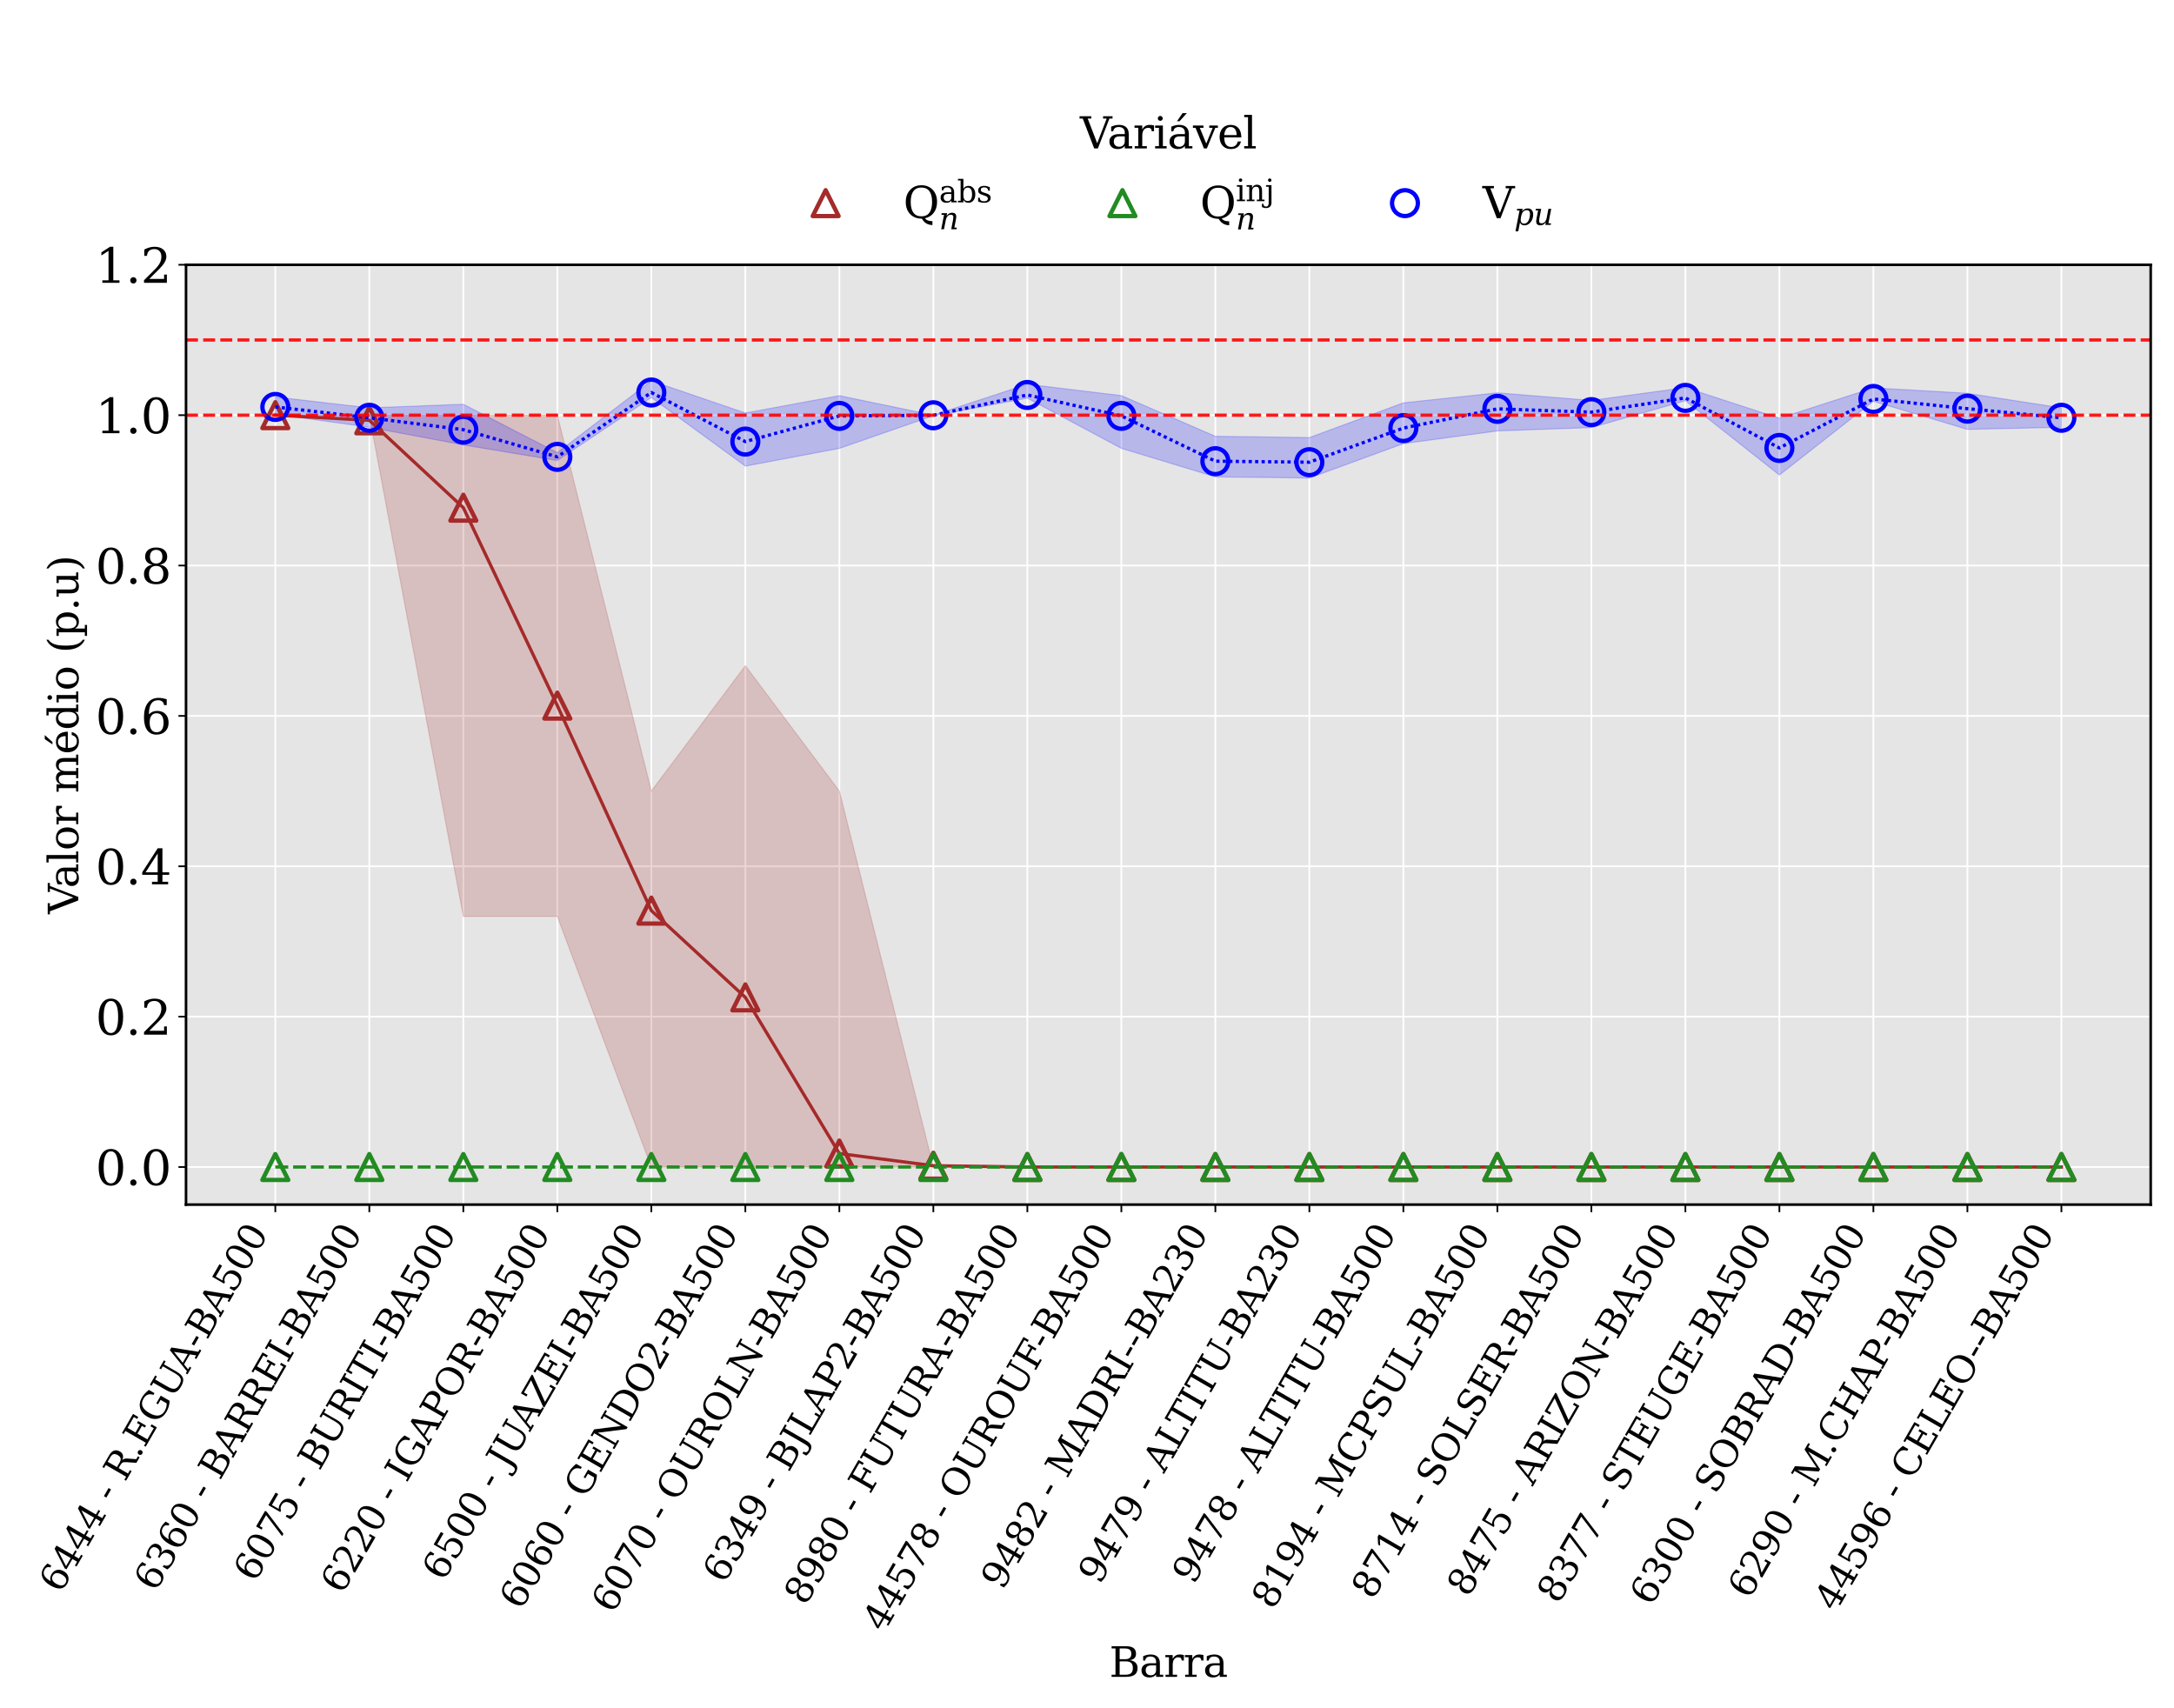 <?xml version="1.0" encoding="utf-8" standalone="no"?>
<!DOCTYPE svg PUBLIC "-//W3C//DTD SVG 1.1//EN"
  "http://www.w3.org/Graphics/SVG/1.1/DTD/svg11.dtd">
<svg xmlns:xlink="http://www.w3.org/1999/xlink" width="1008pt" height="792pt" viewBox="0 0 1008 792" xmlns="http://www.w3.org/2000/svg" version="1.1">
 <defs>
  <style type="text/css">*{stroke-linejoin: round; stroke-linecap: butt}</style>
 </defs>
 <g id="figure_1">
  <g id="patch_1">
   <path d="M 0 792 
L 1008 792 
L 1008 0 
L 0 0 
z
" style="fill: #ffffff"/>
  </g>
  <g id="axes_1">
   <g id="patch_2">
    <path d="M 86.247 558.495 
L 997.2 558.495 
L 997.2 122.768 
L 86.247 122.768 
z
" style="fill: #e5e5e5"/>
   </g>
   <g id="matplotlib.axis_1">
    <g id="xtick_1">
     <g id="line2d_1">
      <path d="M 127.654 558.495 
L 127.654 122.768 
" clip-path="url(#p42487634fe)" style="fill: none; stroke: #ffffff; stroke-width: 0.8; stroke-linecap: square"/>
     </g>
     <g id="line2d_2">
      <defs>
       <path id="m6b2f5bed26" d="M 0 0 
L 0 3.5 
" style="stroke: #000000; stroke-width: 0.8"/>
      </defs>
      <g>
       <use xlink:href="#m6b2f5bed26" x="127.654" y="558.495" style="stroke: #000000; stroke-width: 0.8"/>
      </g>
     </g>
     <g id="text_1">
      <!-- 6444 - R.EGUA-BA500 -->
      <g transform="translate(28.068 739.139) rotate(-60) scale(0.17 -0.17)">
       <defs>
        <path id="DejaVuSerif-36" d="M 2094 219 
Q 2534 219 2771 542 
Q 3009 866 3009 1472 
Q 3009 2078 2771 2401 
Q 2534 2725 2094 2725 
Q 1647 2725 1412 2412 
Q 1178 2100 1178 1509 
Q 1178 888 1415 553 
Q 1653 219 2094 219 
z
M 1075 2569 
Q 1288 2803 1556 2918 
Q 1825 3034 2163 3034 
Q 2859 3034 3264 2615 
Q 3669 2197 3669 1472 
Q 3669 763 3233 336 
Q 2797 -91 2069 -91 
Q 1278 -91 853 498 
Q 428 1088 428 2181 
Q 428 3406 931 4078 
Q 1434 4750 2350 4750 
Q 2597 4750 2869 4703 
Q 3141 4656 3425 4563 
L 3425 3794 
L 3072 3794 
Q 3034 4109 2831 4275 
Q 2628 4441 2284 4441 
Q 1678 4441 1381 3981 
Q 1084 3522 1075 2569 
z
" transform="scale(0.016)"/>
        <path id="DejaVuSerif-34" d="M 2234 1581 
L 2234 4063 
L 641 1581 
L 2234 1581 
z
M 3609 0 
L 1484 0 
L 1484 331 
L 2234 331 
L 2234 1247 
L 197 1247 
L 197 1588 
L 2241 4750 
L 2859 4750 
L 2859 1581 
L 3750 1581 
L 3750 1247 
L 2859 1247 
L 2859 331 
L 3609 331 
L 3609 0 
z
" transform="scale(0.016)"/>
        <path id="DejaVuSerif-20" transform="scale(0.016)"/>
        <path id="DejaVuSerif-2d" d="M 281 1959 
L 1881 1959 
L 1881 1472 
L 281 1472 
L 281 1959 
z
" transform="scale(0.016)"/>
        <path id="DejaVuSerif-52" d="M 3066 2316 
Q 3284 2256 3442 2114 
Q 3600 1972 3725 1716 
L 4403 331 
L 4972 331 
L 4972 0 
L 3872 0 
L 3144 1484 
Q 2934 1916 2759 2042 
Q 2584 2169 2278 2169 
L 1581 2169 
L 1581 331 
L 2241 331 
L 2241 0 
L 353 0 
L 353 331 
L 947 331 
L 947 4331 
L 353 4331 
L 353 4666 
L 2719 4666 
Q 3400 4666 3770 4341 
Q 4141 4016 4141 3419 
Q 4141 2938 3870 2661 
Q 3600 2384 3066 2316 
z
M 1581 2503 
L 2503 2503 
Q 2975 2503 3200 2726 
Q 3425 2950 3425 3419 
Q 3425 3888 3200 4109 
Q 2975 4331 2503 4331 
L 1581 4331 
L 1581 2503 
z
" transform="scale(0.016)"/>
        <path id="DejaVuSerif-2e" d="M 603 325 
Q 603 500 722 622 
Q 841 744 1019 744 
Q 1191 744 1312 622 
Q 1434 500 1434 325 
Q 1434 153 1312 31 
Q 1191 -91 1019 -91 
Q 841 -91 722 29 
Q 603 150 603 325 
z
" transform="scale(0.016)"/>
        <path id="DejaVuSerif-45" d="M 353 0 
L 353 331 
L 947 331 
L 947 4331 
L 353 4331 
L 353 4666 
L 4109 4666 
L 4109 3628 
L 3725 3628 
L 3725 4281 
L 1581 4281 
L 1581 2719 
L 3109 2719 
L 3109 3303 
L 3494 3303 
L 3494 1753 
L 3109 1753 
L 3109 2338 
L 1581 2338 
L 1581 384 
L 3775 384 
L 3775 1038 
L 4159 1038 
L 4159 0 
L 353 0 
z
" transform="scale(0.016)"/>
        <path id="DejaVuSerif-47" d="M 4097 3272 
Q 3988 3856 3641 4136 
Q 3294 4416 2675 4416 
Q 1869 4416 1472 3897 
Q 1075 3378 1075 2328 
Q 1075 1300 1484 772 
Q 1894 244 2688 244 
Q 3041 244 3362 331 
Q 3684 419 3975 594 
L 3975 1797 
L 3097 1797 
L 3097 2131 
L 4609 2131 
L 4609 391 
Q 4194 150 3714 29 
Q 3234 -91 2688 -91 
Q 1631 -91 995 570 
Q 359 1231 359 2328 
Q 359 3434 996 4092 
Q 1634 4750 2713 4750 
Q 3113 4750 3539 4658 
Q 3966 4566 4447 4378 
L 4447 3272 
L 4097 3272 
z
" transform="scale(0.016)"/>
        <path id="DejaVuSerif-55" d="M 897 4331 
L 300 4331 
L 300 4666 
L 2125 4666 
L 2125 4331 
L 1528 4331 
L 1528 1919 
Q 1528 1025 1820 672 
Q 2113 319 2828 319 
Q 3544 319 3836 672 
Q 4128 1025 4128 1919 
L 4128 4331 
L 3531 4331 
L 3531 4666 
L 5106 4666 
L 5106 4331 
L 4513 4331 
L 4513 1856 
Q 4513 791 4103 350 
Q 3694 -91 2713 -91 
Q 1731 -91 1314 353 
Q 897 797 897 1856 
L 897 4331 
z
" transform="scale(0.016)"/>
        <path id="DejaVuSerif-41" d="M 1281 1691 
L 2994 1691 
L 2138 3909 
L 1281 1691 
z
M -38 0 
L -38 331 
L 372 331 
L 2034 4666 
L 2559 4666 
L 4225 331 
L 4684 331 
L 4684 0 
L 2988 0 
L 2988 331 
L 3506 331 
L 3116 1356 
L 1153 1356 
L 763 331 
L 1275 331 
L 1275 0 
L -38 0 
z
" transform="scale(0.016)"/>
        <path id="DejaVuSerif-42" d="M 1581 331 
L 2516 331 
Q 3078 331 3337 575 
Q 3597 819 3597 1350 
Q 3597 1878 3339 2120 
Q 3081 2363 2516 2363 
L 1581 2363 
L 1581 331 
z
M 1581 2694 
L 2375 2694 
Q 2888 2694 3123 2891 
Q 3359 3088 3359 3513 
Q 3359 3941 3123 4136 
Q 2888 4331 2375 4331 
L 1581 4331 
L 1581 2694 
z
M 353 0 
L 353 331 
L 947 331 
L 947 4331 
L 353 4331 
L 353 4666 
L 2656 4666 
Q 3363 4666 3720 4377 
Q 4078 4088 4078 3513 
Q 4078 3097 3829 2850 
Q 3581 2603 3103 2547 
Q 3697 2472 4005 2167 
Q 4313 1863 4313 1350 
Q 4313 656 3875 328 
Q 3438 0 2509 0 
L 353 0 
z
" transform="scale(0.016)"/>
        <path id="DejaVuSerif-35" d="M 3219 4666 
L 3219 4153 
L 1081 4153 
L 1081 2816 
Q 1244 2928 1461 2984 
Q 1678 3041 1947 3041 
Q 2703 3041 3140 2622 
Q 3578 2203 3578 1478 
Q 3578 738 3136 323 
Q 2694 -91 1894 -91 
Q 1572 -91 1234 -12 
Q 897 66 544 225 
L 544 1131 
L 897 1131 
Q 925 688 1179 453 
Q 1434 219 1894 219 
Q 2388 219 2653 544 
Q 2919 869 2919 1478 
Q 2919 2084 2655 2407 
Q 2391 2731 1894 2731 
Q 1613 2731 1398 2631 
Q 1184 2531 1019 2322 
L 750 2322 
L 750 4666 
L 3219 4666 
z
" transform="scale(0.016)"/>
        <path id="DejaVuSerif-30" d="M 2034 219 
Q 2513 219 2750 744 
Q 2988 1269 2988 2328 
Q 2988 3391 2750 3916 
Q 2513 4441 2034 4441 
Q 1556 4441 1318 3916 
Q 1081 3391 1081 2328 
Q 1081 1269 1318 744 
Q 1556 219 2034 219 
z
M 2034 -91 
Q 1275 -91 848 546 
Q 422 1184 422 2328 
Q 422 3475 848 4112 
Q 1275 4750 2034 4750 
Q 2797 4750 3222 4112 
Q 3647 3475 3647 2328 
Q 3647 1184 3222 546 
Q 2797 -91 2034 -91 
z
" transform="scale(0.016)"/>
       </defs>
       <use xlink:href="#DejaVuSerif-36"/>
       <use xlink:href="#DejaVuSerif-34" x="63.623"/>
       <use xlink:href="#DejaVuSerif-34" x="127.246"/>
       <use xlink:href="#DejaVuSerif-34" x="190.869"/>
       <use xlink:href="#DejaVuSerif-20" x="254.492"/>
       <use xlink:href="#DejaVuSerif-2d" x="286.279"/>
       <use xlink:href="#DejaVuSerif-20" x="320.068"/>
       <use xlink:href="#DejaVuSerif-52" x="351.855"/>
       <use xlink:href="#DejaVuSerif-2e" x="427.148"/>
       <use xlink:href="#DejaVuSerif-45" x="458.936"/>
       <use xlink:href="#DejaVuSerif-47" x="531.934"/>
       <use xlink:href="#DejaVuSerif-55" x="611.816"/>
       <use xlink:href="#DejaVuSerif-41" x="692.969"/>
       <use xlink:href="#DejaVuSerif-2d" x="765.186"/>
       <use xlink:href="#DejaVuSerif-42" x="798.975"/>
       <use xlink:href="#DejaVuSerif-41" x="872.461"/>
       <use xlink:href="#DejaVuSerif-35" x="944.678"/>
       <use xlink:href="#DejaVuSerif-30" x="1008.301"/>
       <use xlink:href="#DejaVuSerif-30" x="1071.924"/>
      </g>
     </g>
    </g>
    <g id="xtick_2">
     <g id="line2d_3">
      <path d="M 171.24 558.495 
L 171.24 122.768 
" clip-path="url(#p42487634fe)" style="fill: none; stroke: #ffffff; stroke-width: 0.8; stroke-linecap: square"/>
     </g>
     <g id="line2d_4">
      <g>
       <use xlink:href="#m6b2f5bed26" x="171.24" y="558.495" style="stroke: #000000; stroke-width: 0.8"/>
      </g>
     </g>
     <g id="text_2">
      <!-- 6360 - BARREI-BA500 -->
      <g transform="translate(72.041 738.469) rotate(-60) scale(0.17 -0.17)">
       <defs>
        <path id="DejaVuSerif-33" d="M 622 4469 
Q 988 4606 1323 4678 
Q 1659 4750 1953 4750 
Q 2638 4750 3022 4454 
Q 3406 4159 3406 3634 
Q 3406 3213 3140 2930 
Q 2875 2647 2388 2547 
Q 2963 2466 3280 2130 
Q 3597 1794 3597 1259 
Q 3597 606 3158 257 
Q 2719 -91 1894 -91 
Q 1528 -91 1179 -12 
Q 831 66 488 225 
L 488 1131 
L 838 1131 
Q 869 681 1141 450 
Q 1413 219 1906 219 
Q 2384 219 2661 495 
Q 2938 772 2938 1253 
Q 2938 1803 2653 2086 
Q 2369 2369 1819 2369 
L 1522 2369 
L 1522 2688 
L 1678 2688 
Q 2225 2688 2498 2914 
Q 2772 3141 2772 3597 
Q 2772 4006 2547 4223 
Q 2322 4441 1900 4441 
Q 1478 4441 1245 4241 
Q 1013 4041 972 3647 
L 622 3647 
L 622 4469 
z
" transform="scale(0.016)"/>
        <path id="DejaVuSerif-49" d="M 1581 331 
L 2175 331 
L 2175 0 
L 353 0 
L 353 331 
L 947 331 
L 947 4331 
L 353 4331 
L 353 4666 
L 2175 4666 
L 2175 4331 
L 1581 4331 
L 1581 331 
z
" transform="scale(0.016)"/>
       </defs>
       <use xlink:href="#DejaVuSerif-36"/>
       <use xlink:href="#DejaVuSerif-33" x="63.623"/>
       <use xlink:href="#DejaVuSerif-36" x="127.246"/>
       <use xlink:href="#DejaVuSerif-30" x="190.869"/>
       <use xlink:href="#DejaVuSerif-20" x="254.492"/>
       <use xlink:href="#DejaVuSerif-2d" x="286.279"/>
       <use xlink:href="#DejaVuSerif-20" x="320.068"/>
       <use xlink:href="#DejaVuSerif-42" x="351.855"/>
       <use xlink:href="#DejaVuSerif-41" x="425.342"/>
       <use xlink:href="#DejaVuSerif-52" x="497.559"/>
       <use xlink:href="#DejaVuSerif-52" x="572.852"/>
       <use xlink:href="#DejaVuSerif-45" x="648.145"/>
       <use xlink:href="#DejaVuSerif-49" x="721.143"/>
       <use xlink:href="#DejaVuSerif-2d" x="760.645"/>
       <use xlink:href="#DejaVuSerif-42" x="794.434"/>
       <use xlink:href="#DejaVuSerif-41" x="867.92"/>
       <use xlink:href="#DejaVuSerif-35" x="940.137"/>
       <use xlink:href="#DejaVuSerif-30" x="1003.76"/>
       <use xlink:href="#DejaVuSerif-30" x="1067.383"/>
      </g>
     </g>
    </g>
    <g id="xtick_3">
     <g id="line2d_5">
      <path d="M 214.827 558.495 
L 214.827 122.768 
" clip-path="url(#p42487634fe)" style="fill: none; stroke: #ffffff; stroke-width: 0.8; stroke-linecap: square"/>
     </g>
     <g id="line2d_6">
      <g>
       <use xlink:href="#m6b2f5bed26" x="214.827" y="558.495" style="stroke: #000000; stroke-width: 0.8"/>
      </g>
     </g>
     <g id="text_3">
      <!-- 6075 - BURITI-BA500 -->
      <g transform="translate(118.18 734.048) rotate(-60) scale(0.17 -0.17)">
       <defs>
        <path id="DejaVuSerif-37" d="M 3609 4347 
L 1784 0 
L 1319 0 
L 3059 4153 
L 903 4153 
L 903 3578 
L 538 3578 
L 538 4666 
L 3609 4666 
L 3609 4347 
z
" transform="scale(0.016)"/>
        <path id="DejaVuSerif-54" d="M 1222 0 
L 1222 331 
L 1819 331 
L 1819 4294 
L 447 4294 
L 447 3566 
L 63 3566 
L 63 4666 
L 4206 4666 
L 4206 3566 
L 3822 3566 
L 3822 4294 
L 2450 4294 
L 2450 331 
L 3047 331 
L 3047 0 
L 1222 0 
z
" transform="scale(0.016)"/>
       </defs>
       <use xlink:href="#DejaVuSerif-36"/>
       <use xlink:href="#DejaVuSerif-30" x="63.623"/>
       <use xlink:href="#DejaVuSerif-37" x="127.246"/>
       <use xlink:href="#DejaVuSerif-35" x="190.869"/>
       <use xlink:href="#DejaVuSerif-20" x="254.492"/>
       <use xlink:href="#DejaVuSerif-2d" x="286.279"/>
       <use xlink:href="#DejaVuSerif-20" x="320.068"/>
       <use xlink:href="#DejaVuSerif-42" x="351.855"/>
       <use xlink:href="#DejaVuSerif-55" x="425.342"/>
       <use xlink:href="#DejaVuSerif-52" x="509.619"/>
       <use xlink:href="#DejaVuSerif-49" x="584.912"/>
       <use xlink:href="#DejaVuSerif-54" x="624.414"/>
       <use xlink:href="#DejaVuSerif-49" x="691.113"/>
       <use xlink:href="#DejaVuSerif-2d" x="730.615"/>
       <use xlink:href="#DejaVuSerif-42" x="764.404"/>
       <use xlink:href="#DejaVuSerif-41" x="837.891"/>
       <use xlink:href="#DejaVuSerif-35" x="910.107"/>
       <use xlink:href="#DejaVuSerif-30" x="973.73"/>
       <use xlink:href="#DejaVuSerif-30" x="1037.354"/>
      </g>
     </g>
    </g>
    <g id="xtick_4">
     <g id="line2d_7">
      <path d="M 258.413 558.495 
L 258.413 122.768 
" clip-path="url(#p42487634fe)" style="fill: none; stroke: #ffffff; stroke-width: 0.8; stroke-linecap: square"/>
     </g>
     <g id="line2d_8">
      <g>
       <use xlink:href="#m6b2f5bed26" x="258.413" y="558.495" style="stroke: #000000; stroke-width: 0.8"/>
      </g>
     </g>
     <g id="text_4">
      <!-- 6220 - IGAPOR-BA500 -->
      <g transform="translate(158.587 739.555) rotate(-60) scale(0.17 -0.17)">
       <defs>
        <path id="DejaVuSerif-32" d="M 819 3553 
L 469 3553 
L 469 4384 
Q 803 4563 1142 4656 
Q 1481 4750 1806 4750 
Q 2534 4750 2956 4397 
Q 3378 4044 3378 3438 
Q 3378 2753 2422 1800 
Q 2347 1728 2309 1691 
L 1131 513 
L 3078 513 
L 3078 1088 
L 3444 1088 
L 3444 0 
L 434 0 
L 434 341 
L 1850 1753 
Q 2319 2222 2519 2614 
Q 2719 3006 2719 3438 
Q 2719 3909 2473 4175 
Q 2228 4441 1797 4441 
Q 1350 4441 1106 4219 
Q 863 3997 819 3553 
z
" transform="scale(0.016)"/>
        <path id="DejaVuSerif-50" d="M 1581 2375 
L 2406 2375 
Q 2872 2375 3115 2626 
Q 3359 2878 3359 3353 
Q 3359 3831 3115 4081 
Q 2872 4331 2406 4331 
L 1581 4331 
L 1581 2375 
z
M 353 0 
L 353 331 
L 947 331 
L 947 4331 
L 353 4331 
L 353 4666 
L 2559 4666 
Q 3259 4666 3668 4311 
Q 4078 3956 4078 3353 
Q 4078 2753 3668 2397 
Q 3259 2041 2559 2041 
L 1581 2041 
L 1581 331 
L 2303 331 
L 2303 0 
L 353 0 
z
" transform="scale(0.016)"/>
        <path id="DejaVuSerif-4f" d="M 2625 244 
Q 3391 244 3781 770 
Q 4172 1297 4172 2328 
Q 4172 3363 3781 3889 
Q 3391 4416 2625 4416 
Q 1856 4416 1465 3889 
Q 1075 3363 1075 2328 
Q 1075 1297 1465 770 
Q 1856 244 2625 244 
z
M 2625 -91 
Q 2150 -91 1751 65 
Q 1353 222 1050 525 
Q 700 875 529 1319 
Q 359 1763 359 2328 
Q 359 2894 529 3339 
Q 700 3784 1050 4134 
Q 1356 4441 1750 4595 
Q 2144 4750 2625 4750 
Q 3641 4750 4266 4084 
Q 4891 3419 4891 2328 
Q 4891 1769 4719 1320 
Q 4547 872 4197 525 
Q 3891 219 3497 64 
Q 3103 -91 2625 -91 
z
" transform="scale(0.016)"/>
       </defs>
       <use xlink:href="#DejaVuSerif-36"/>
       <use xlink:href="#DejaVuSerif-32" x="63.623"/>
       <use xlink:href="#DejaVuSerif-32" x="127.246"/>
       <use xlink:href="#DejaVuSerif-30" x="190.869"/>
       <use xlink:href="#DejaVuSerif-20" x="254.492"/>
       <use xlink:href="#DejaVuSerif-2d" x="286.279"/>
       <use xlink:href="#DejaVuSerif-20" x="320.068"/>
       <use xlink:href="#DejaVuSerif-49" x="351.855"/>
       <use xlink:href="#DejaVuSerif-47" x="391.357"/>
       <use xlink:href="#DejaVuSerif-41" x="471.24"/>
       <use xlink:href="#DejaVuSerif-50" x="543.457"/>
       <use xlink:href="#DejaVuSerif-4f" x="610.742"/>
       <use xlink:href="#DejaVuSerif-52" x="692.725"/>
       <use xlink:href="#DejaVuSerif-2d" x="768.018"/>
       <use xlink:href="#DejaVuSerif-42" x="801.807"/>
       <use xlink:href="#DejaVuSerif-41" x="875.293"/>
       <use xlink:href="#DejaVuSerif-35" x="947.51"/>
       <use xlink:href="#DejaVuSerif-30" x="1011.133"/>
       <use xlink:href="#DejaVuSerif-30" x="1074.756"/>
      </g>
     </g>
    </g>
    <g id="xtick_5">
     <g id="line2d_9">
      <path d="M 301.999 558.495 
L 301.999 122.768 
" clip-path="url(#p42487634fe)" style="fill: none; stroke: #ffffff; stroke-width: 0.8; stroke-linecap: square"/>
     </g>
     <g id="line2d_10">
      <g>
       <use xlink:href="#m6b2f5bed26" x="301.999" y="558.495" style="stroke: #000000; stroke-width: 0.8"/>
      </g>
     </g>
     <g id="text_5">
      <!-- 6500 - JUAZEI-BA500 -->
      <g transform="translate(205.634 733.56) rotate(-60) scale(0.17 -0.17)">
       <defs>
        <path id="DejaVuSerif-4a" d="M -538 -1119 
L -538 -384 
L -181 -384 
Q -172 -694 -34 -845 
Q 103 -997 378 -997 
Q 750 -997 897 -762 
Q 1044 -528 1044 153 
L 1044 4331 
L 319 4331 
L 319 4666 
L 2272 4666 
L 2272 4331 
L 1678 4331 
L 1678 128 
Q 1678 -644 1368 -987 
Q 1059 -1331 372 -1331 
Q 150 -1331 -79 -1278 
Q -309 -1225 -538 -1119 
z
" transform="scale(0.016)"/>
        <path id="DejaVuSerif-5a" d="M 288 0 
L 288 225 
L 3194 4281 
L 781 4281 
L 781 3584 
L 397 3584 
L 397 4666 
L 4084 4666 
L 4084 4441 
L 1178 384 
L 3816 384 
L 3816 1038 
L 4197 1038 
L 4197 0 
L 288 0 
z
" transform="scale(0.016)"/>
       </defs>
       <use xlink:href="#DejaVuSerif-36"/>
       <use xlink:href="#DejaVuSerif-35" x="63.623"/>
       <use xlink:href="#DejaVuSerif-30" x="127.246"/>
       <use xlink:href="#DejaVuSerif-30" x="190.869"/>
       <use xlink:href="#DejaVuSerif-20" x="254.492"/>
       <use xlink:href="#DejaVuSerif-2d" x="286.279"/>
       <use xlink:href="#DejaVuSerif-20" x="320.068"/>
       <use xlink:href="#DejaVuSerif-4a" x="351.855"/>
       <use xlink:href="#DejaVuSerif-55" x="391.943"/>
       <use xlink:href="#DejaVuSerif-41" x="473.096"/>
       <use xlink:href="#DejaVuSerif-5a" x="545.312"/>
       <use xlink:href="#DejaVuSerif-45" x="614.795"/>
       <use xlink:href="#DejaVuSerif-49" x="687.793"/>
       <use xlink:href="#DejaVuSerif-2d" x="727.295"/>
       <use xlink:href="#DejaVuSerif-42" x="761.084"/>
       <use xlink:href="#DejaVuSerif-41" x="834.57"/>
       <use xlink:href="#DejaVuSerif-35" x="906.787"/>
       <use xlink:href="#DejaVuSerif-30" x="970.41"/>
       <use xlink:href="#DejaVuSerif-30" x="1034.033"/>
      </g>
     </g>
    </g>
    <g id="xtick_6">
     <g id="line2d_11">
      <path d="M 345.586 558.495 
L 345.586 122.768 
" clip-path="url(#p42487634fe)" style="fill: none; stroke: #ffffff; stroke-width: 0.8; stroke-linecap: square"/>
     </g>
     <g id="line2d_12">
      <g>
       <use xlink:href="#m6b2f5bed26" x="345.586" y="558.495" style="stroke: #000000; stroke-width: 0.8"/>
      </g>
     </g>
     <g id="text_6">
      <!-- 6060 - GENDO2-BA500 -->
      <g transform="translate(241.509 746.916) rotate(-60) scale(0.17 -0.17)">
       <defs>
        <path id="DejaVuSerif-4e" d="M 313 0 
L 313 331 
L 941 331 
L 941 4331 
L 313 4331 
L 313 4666 
L 1509 4666 
L 4306 984 
L 4306 4331 
L 3681 4331 
L 3681 4666 
L 5319 4666 
L 5319 4331 
L 4691 4331 
L 4691 -91 
L 4313 -91 
L 1325 3841 
L 1325 331 
L 1953 331 
L 1953 0 
L 313 0 
z
" transform="scale(0.016)"/>
        <path id="DejaVuSerif-44" d="M 1581 331 
L 2163 331 
Q 3072 331 3558 850 
Q 4044 1369 4044 2338 
Q 4044 3306 3559 3818 
Q 3075 4331 2163 4331 
L 1581 4331 
L 1581 331 
z
M 353 0 
L 353 331 
L 947 331 
L 947 4331 
L 353 4331 
L 353 4666 
L 2209 4666 
Q 3416 4666 4089 4050 
Q 4763 3434 4763 2338 
Q 4763 1238 4088 619 
Q 3413 0 2209 0 
L 353 0 
z
" transform="scale(0.016)"/>
       </defs>
       <use xlink:href="#DejaVuSerif-36"/>
       <use xlink:href="#DejaVuSerif-30" x="63.623"/>
       <use xlink:href="#DejaVuSerif-36" x="127.246"/>
       <use xlink:href="#DejaVuSerif-30" x="190.869"/>
       <use xlink:href="#DejaVuSerif-20" x="254.492"/>
       <use xlink:href="#DejaVuSerif-2d" x="286.279"/>
       <use xlink:href="#DejaVuSerif-20" x="320.068"/>
       <use xlink:href="#DejaVuSerif-47" x="351.855"/>
       <use xlink:href="#DejaVuSerif-45" x="431.738"/>
       <use xlink:href="#DejaVuSerif-4e" x="504.736"/>
       <use xlink:href="#DejaVuSerif-44" x="592.236"/>
       <use xlink:href="#DejaVuSerif-4f" x="672.412"/>
       <use xlink:href="#DejaVuSerif-32" x="754.395"/>
       <use xlink:href="#DejaVuSerif-2d" x="818.018"/>
       <use xlink:href="#DejaVuSerif-42" x="851.807"/>
       <use xlink:href="#DejaVuSerif-41" x="925.293"/>
       <use xlink:href="#DejaVuSerif-35" x="997.51"/>
       <use xlink:href="#DejaVuSerif-30" x="1061.133"/>
       <use xlink:href="#DejaVuSerif-30" x="1124.756"/>
      </g>
     </g>
    </g>
    <g id="xtick_7">
     <g id="line2d_13">
      <path d="M 389.172 558.495 
L 389.172 122.768 
" clip-path="url(#p42487634fe)" style="fill: none; stroke: #ffffff; stroke-width: 0.8; stroke-linecap: square"/>
     </g>
     <g id="line2d_14">
      <g>
       <use xlink:href="#m6b2f5bed26" x="389.172" y="558.495" style="stroke: #000000; stroke-width: 0.8"/>
      </g>
     </g>
     <g id="text_7">
      <!-- 6070 - OUROLN-BA500 -->
      <g transform="translate(284.137 748.577) rotate(-60) scale(0.17 -0.17)">
       <defs>
        <path id="DejaVuSerif-4c" d="M 353 0 
L 353 331 
L 947 331 
L 947 4331 
L 353 4331 
L 353 4666 
L 2175 4666 
L 2175 4331 
L 1581 4331 
L 1581 384 
L 3713 384 
L 3713 1166 
L 4097 1166 
L 4097 0 
L 353 0 
z
" transform="scale(0.016)"/>
       </defs>
       <use xlink:href="#DejaVuSerif-36"/>
       <use xlink:href="#DejaVuSerif-30" x="63.623"/>
       <use xlink:href="#DejaVuSerif-37" x="127.246"/>
       <use xlink:href="#DejaVuSerif-30" x="190.869"/>
       <use xlink:href="#DejaVuSerif-20" x="254.492"/>
       <use xlink:href="#DejaVuSerif-2d" x="286.279"/>
       <use xlink:href="#DejaVuSerif-20" x="320.068"/>
       <use xlink:href="#DejaVuSerif-4f" x="351.855"/>
       <use xlink:href="#DejaVuSerif-55" x="433.838"/>
       <use xlink:href="#DejaVuSerif-52" x="518.115"/>
       <use xlink:href="#DejaVuSerif-4f" x="593.408"/>
       <use xlink:href="#DejaVuSerif-4c" x="675.391"/>
       <use xlink:href="#DejaVuSerif-4e" x="741.797"/>
       <use xlink:href="#DejaVuSerif-2d" x="829.297"/>
       <use xlink:href="#DejaVuSerif-42" x="863.086"/>
       <use xlink:href="#DejaVuSerif-41" x="936.572"/>
       <use xlink:href="#DejaVuSerif-35" x="1008.789"/>
       <use xlink:href="#DejaVuSerif-30" x="1072.412"/>
       <use xlink:href="#DejaVuSerif-30" x="1136.035"/>
      </g>
     </g>
    </g>
    <g id="xtick_8">
     <g id="line2d_15">
      <path d="M 432.758 558.495 
L 432.758 122.768 
" clip-path="url(#p42487634fe)" style="fill: none; stroke: #ffffff; stroke-width: 0.8; stroke-linecap: square"/>
     </g>
     <g id="line2d_16">
      <g>
       <use xlink:href="#m6b2f5bed26" x="432.758" y="558.495" style="stroke: #000000; stroke-width: 0.8"/>
      </g>
     </g>
     <g id="text_8">
      <!-- 6349 - BJLAP2-BA500 -->
      <g transform="translate(335.742 734.687) rotate(-60) scale(0.17 -0.17)">
       <defs>
        <path id="DejaVuSerif-39" d="M 2994 2091 
Q 2784 1856 2512 1740 
Q 2241 1625 1900 1625 
Q 1206 1625 804 2044 
Q 403 2463 403 3188 
Q 403 3897 839 4323 
Q 1275 4750 2003 4750 
Q 2794 4750 3217 4161 
Q 3641 3572 3641 2478 
Q 3641 1253 3137 581 
Q 2634 -91 1722 -91 
Q 1475 -91 1203 -44 
Q 931 3 647 97 
L 647 872 
L 997 872 
Q 1038 556 1241 387 
Q 1444 219 1784 219 
Q 2391 219 2687 676 
Q 2984 1134 2994 2091 
z
M 1978 4441 
Q 1534 4441 1298 4117 
Q 1063 3794 1063 3188 
Q 1063 2581 1298 2256 
Q 1534 1931 1978 1931 
Q 2422 1931 2658 2245 
Q 2894 2559 2894 3150 
Q 2894 3772 2656 4106 
Q 2419 4441 1978 4441 
z
" transform="scale(0.016)"/>
       </defs>
       <use xlink:href="#DejaVuSerif-36"/>
       <use xlink:href="#DejaVuSerif-33" x="63.623"/>
       <use xlink:href="#DejaVuSerif-34" x="127.246"/>
       <use xlink:href="#DejaVuSerif-39" x="190.869"/>
       <use xlink:href="#DejaVuSerif-20" x="254.492"/>
       <use xlink:href="#DejaVuSerif-2d" x="286.279"/>
       <use xlink:href="#DejaVuSerif-20" x="320.068"/>
       <use xlink:href="#DejaVuSerif-42" x="351.855"/>
       <use xlink:href="#DejaVuSerif-4a" x="425.342"/>
       <use xlink:href="#DejaVuSerif-4c" x="465.43"/>
       <use xlink:href="#DejaVuSerif-41" x="531.836"/>
       <use xlink:href="#DejaVuSerif-50" x="604.053"/>
       <use xlink:href="#DejaVuSerif-32" x="671.338"/>
       <use xlink:href="#DejaVuSerif-2d" x="734.961"/>
       <use xlink:href="#DejaVuSerif-42" x="768.75"/>
       <use xlink:href="#DejaVuSerif-41" x="842.236"/>
       <use xlink:href="#DejaVuSerif-35" x="914.453"/>
       <use xlink:href="#DejaVuSerif-30" x="978.076"/>
       <use xlink:href="#DejaVuSerif-30" x="1041.699"/>
      </g>
     </g>
    </g>
    <g id="xtick_9">
     <g id="line2d_17">
      <path d="M 476.344 558.495 
L 476.344 122.768 
" clip-path="url(#p42487634fe)" style="fill: none; stroke: #ffffff; stroke-width: 0.8; stroke-linecap: square"/>
     </g>
     <g id="line2d_18">
      <g>
       <use xlink:href="#m6b2f5bed26" x="476.344" y="558.495" style="stroke: #000000; stroke-width: 0.8"/>
      </g>
     </g>
     <g id="text_9">
      <!-- 8980 - FUTURA-BA500 -->
      <g transform="translate(373.458 744.855) rotate(-60) scale(0.17 -0.17)">
       <defs>
        <path id="DejaVuSerif-38" d="M 2981 1275 
Q 2981 1775 2732 2051 
Q 2484 2328 2034 2328 
Q 1584 2328 1336 2051 
Q 1088 1775 1088 1275 
Q 1088 772 1336 495 
Q 1584 219 2034 219 
Q 2484 219 2732 495 
Q 2981 772 2981 1275 
z
M 2853 3541 
Q 2853 3966 2637 4203 
Q 2422 4441 2034 4441 
Q 1650 4441 1433 4203 
Q 1216 3966 1216 3541 
Q 1216 3113 1433 2875 
Q 1650 2638 2034 2638 
Q 2422 2638 2637 2875 
Q 2853 3113 2853 3541 
z
M 2516 2484 
Q 3047 2413 3344 2092 
Q 3641 1772 3641 1275 
Q 3641 619 3225 264 
Q 2809 -91 2034 -91 
Q 1263 -91 845 264 
Q 428 619 428 1275 
Q 428 1772 725 2092 
Q 1022 2413 1556 2484 
Q 1084 2569 832 2842 
Q 581 3116 581 3541 
Q 581 4103 968 4426 
Q 1356 4750 2034 4750 
Q 2713 4750 3100 4426 
Q 3488 4103 3488 3541 
Q 3488 3116 3236 2842 
Q 2984 2569 2516 2484 
z
" transform="scale(0.016)"/>
        <path id="DejaVuSerif-46" d="M 353 0 
L 353 331 
L 947 331 
L 947 4331 
L 353 4331 
L 353 4666 
L 4172 4666 
L 4172 3628 
L 3788 3628 
L 3788 4281 
L 1581 4281 
L 1581 2719 
L 3175 2719 
L 3175 3303 
L 3559 3303 
L 3559 1753 
L 3175 1753 
L 3175 2338 
L 1581 2338 
L 1581 331 
L 2328 331 
L 2328 0 
L 353 0 
z
" transform="scale(0.016)"/>
       </defs>
       <use xlink:href="#DejaVuSerif-38"/>
       <use xlink:href="#DejaVuSerif-39" x="63.623"/>
       <use xlink:href="#DejaVuSerif-38" x="127.246"/>
       <use xlink:href="#DejaVuSerif-30" x="190.869"/>
       <use xlink:href="#DejaVuSerif-20" x="254.492"/>
       <use xlink:href="#DejaVuSerif-2d" x="286.279"/>
       <use xlink:href="#DejaVuSerif-20" x="320.068"/>
       <use xlink:href="#DejaVuSerif-46" x="351.855"/>
       <use xlink:href="#DejaVuSerif-55" x="421.24"/>
       <use xlink:href="#DejaVuSerif-54" x="505.518"/>
       <use xlink:href="#DejaVuSerif-55" x="572.217"/>
       <use xlink:href="#DejaVuSerif-52" x="656.494"/>
       <use xlink:href="#DejaVuSerif-41" x="731.787"/>
       <use xlink:href="#DejaVuSerif-2d" x="804.004"/>
       <use xlink:href="#DejaVuSerif-42" x="837.793"/>
       <use xlink:href="#DejaVuSerif-41" x="911.279"/>
       <use xlink:href="#DejaVuSerif-35" x="983.496"/>
       <use xlink:href="#DejaVuSerif-30" x="1047.119"/>
       <use xlink:href="#DejaVuSerif-30" x="1110.742"/>
      </g>
     </g>
    </g>
    <g id="xtick_10">
     <g id="line2d_19">
      <path d="M 519.931 558.495 
L 519.931 122.768 
" clip-path="url(#p42487634fe)" style="fill: none; stroke: #ffffff; stroke-width: 0.8; stroke-linecap: square"/>
     </g>
     <g id="line2d_20">
      <g>
       <use xlink:href="#m6b2f5bed26" x="519.931" y="558.495" style="stroke: #000000; stroke-width: 0.8"/>
      </g>
     </g>
     <g id="text_10">
      <!-- 44578 - OUROUF-BA500 -->
      <g transform="translate(409.89 757.247) rotate(-60) scale(0.17 -0.17)">
       <use xlink:href="#DejaVuSerif-34"/>
       <use xlink:href="#DejaVuSerif-34" x="63.623"/>
       <use xlink:href="#DejaVuSerif-35" x="127.246"/>
       <use xlink:href="#DejaVuSerif-37" x="190.869"/>
       <use xlink:href="#DejaVuSerif-38" x="254.492"/>
       <use xlink:href="#DejaVuSerif-20" x="318.115"/>
       <use xlink:href="#DejaVuSerif-2d" x="349.902"/>
       <use xlink:href="#DejaVuSerif-20" x="383.691"/>
       <use xlink:href="#DejaVuSerif-4f" x="415.479"/>
       <use xlink:href="#DejaVuSerif-55" x="497.461"/>
       <use xlink:href="#DejaVuSerif-52" x="581.738"/>
       <use xlink:href="#DejaVuSerif-4f" x="657.031"/>
       <use xlink:href="#DejaVuSerif-55" x="739.014"/>
       <use xlink:href="#DejaVuSerif-46" x="823.291"/>
       <use xlink:href="#DejaVuSerif-2d" x="888.176"/>
       <use xlink:href="#DejaVuSerif-42" x="921.965"/>
       <use xlink:href="#DejaVuSerif-41" x="995.451"/>
       <use xlink:href="#DejaVuSerif-35" x="1067.668"/>
       <use xlink:href="#DejaVuSerif-30" x="1131.291"/>
       <use xlink:href="#DejaVuSerif-30" x="1194.914"/>
      </g>
     </g>
    </g>
    <g id="xtick_11">
     <g id="line2d_21">
      <path d="M 563.517 558.495 
L 563.517 122.768 
" clip-path="url(#p42487634fe)" style="fill: none; stroke: #ffffff; stroke-width: 0.8; stroke-linecap: square"/>
     </g>
     <g id="line2d_22">
      <g>
       <use xlink:href="#m6b2f5bed26" x="563.517" y="558.495" style="stroke: #000000; stroke-width: 0.8"/>
      </g>
     </g>
     <g id="text_11">
      <!-- 9482 - MADRI- -BA230 -->
      <g transform="translate(464.778 737.671) rotate(-60) scale(0.17 -0.17)">
       <defs>
        <path id="DejaVuSerif-4d" d="M 353 0 
L 353 331 
L 947 331 
L 947 4331 
L 319 4331 
L 319 4666 
L 1678 4666 
L 3316 1344 
L 4953 4666 
L 6228 4666 
L 6228 4331 
L 5606 4331 
L 5606 331 
L 6203 331 
L 6203 0 
L 4378 0 
L 4378 331 
L 4972 331 
L 4972 3938 
L 3372 684 
L 2931 684 
L 1331 3938 
L 1331 331 
L 1925 331 
L 1925 0 
L 353 0 
z
" transform="scale(0.016)"/>
       </defs>
       <use xlink:href="#DejaVuSerif-39"/>
       <use xlink:href="#DejaVuSerif-34" x="63.623"/>
       <use xlink:href="#DejaVuSerif-38" x="127.246"/>
       <use xlink:href="#DejaVuSerif-32" x="190.869"/>
       <use xlink:href="#DejaVuSerif-20" x="254.492"/>
       <use xlink:href="#DejaVuSerif-2d" x="286.279"/>
       <use xlink:href="#DejaVuSerif-20" x="320.068"/>
       <use xlink:href="#DejaVuSerif-4d" x="351.855"/>
       <use xlink:href="#DejaVuSerif-41" x="454.248"/>
       <use xlink:href="#DejaVuSerif-44" x="526.465"/>
       <use xlink:href="#DejaVuSerif-52" x="606.641"/>
       <use xlink:href="#DejaVuSerif-49" x="681.934"/>
       <use xlink:href="#DejaVuSerif-2d" x="721.436"/>
       <use xlink:href="#DejaVuSerif-2d" x="755.225"/>
       <use xlink:href="#DejaVuSerif-42" x="789.014"/>
       <use xlink:href="#DejaVuSerif-41" x="862.5"/>
       <use xlink:href="#DejaVuSerif-32" x="934.717"/>
       <use xlink:href="#DejaVuSerif-33" x="998.34"/>
       <use xlink:href="#DejaVuSerif-30" x="1061.963"/>
      </g>
     </g>
    </g>
    <g id="xtick_12">
     <g id="line2d_23">
      <path d="M 607.103 558.495 
L 607.103 122.768 
" clip-path="url(#p42487634fe)" style="fill: none; stroke: #ffffff; stroke-width: 0.8; stroke-linecap: square"/>
     </g>
     <g id="line2d_24">
      <g>
       <use xlink:href="#m6b2f5bed26" x="607.103" y="558.495" style="stroke: #000000; stroke-width: 0.8"/>
      </g>
     </g>
     <g id="text_12">
      <!-- 9479 - ALTITU-BA230 -->
      <g transform="translate(509.847 735.104) rotate(-60) scale(0.17 -0.17)">
       <use xlink:href="#DejaVuSerif-39"/>
       <use xlink:href="#DejaVuSerif-34" x="63.623"/>
       <use xlink:href="#DejaVuSerif-37" x="127.246"/>
       <use xlink:href="#DejaVuSerif-39" x="190.869"/>
       <use xlink:href="#DejaVuSerif-20" x="254.492"/>
       <use xlink:href="#DejaVuSerif-2d" x="286.279"/>
       <use xlink:href="#DejaVuSerif-20" x="320.068"/>
       <use xlink:href="#DejaVuSerif-41" x="351.855"/>
       <use xlink:href="#DejaVuSerif-4c" x="424.072"/>
       <use xlink:href="#DejaVuSerif-54" x="482.354"/>
       <use xlink:href="#DejaVuSerif-49" x="549.053"/>
       <use xlink:href="#DejaVuSerif-54" x="588.555"/>
       <use xlink:href="#DejaVuSerif-55" x="655.254"/>
       <use xlink:href="#DejaVuSerif-2d" x="737.781"/>
       <use xlink:href="#DejaVuSerif-42" x="771.57"/>
       <use xlink:href="#DejaVuSerif-41" x="845.057"/>
       <use xlink:href="#DejaVuSerif-32" x="917.273"/>
       <use xlink:href="#DejaVuSerif-33" x="980.896"/>
       <use xlink:href="#DejaVuSerif-30" x="1044.52"/>
      </g>
     </g>
    </g>
    <g id="xtick_13">
     <g id="line2d_25">
      <path d="M 650.689 558.495 
L 650.689 122.768 
" clip-path="url(#p42487634fe)" style="fill: none; stroke: #ffffff; stroke-width: 0.8; stroke-linecap: square"/>
     </g>
     <g id="line2d_26">
      <g>
       <use xlink:href="#m6b2f5bed26" x="650.689" y="558.495" style="stroke: #000000; stroke-width: 0.8"/>
      </g>
     </g>
     <g id="text_13">
      <!-- 9478 - ALTITU-BA500 -->
      <g transform="translate(553.433 735.104) rotate(-60) scale(0.17 -0.17)">
       <use xlink:href="#DejaVuSerif-39"/>
       <use xlink:href="#DejaVuSerif-34" x="63.623"/>
       <use xlink:href="#DejaVuSerif-37" x="127.246"/>
       <use xlink:href="#DejaVuSerif-38" x="190.869"/>
       <use xlink:href="#DejaVuSerif-20" x="254.492"/>
       <use xlink:href="#DejaVuSerif-2d" x="286.279"/>
       <use xlink:href="#DejaVuSerif-20" x="320.068"/>
       <use xlink:href="#DejaVuSerif-41" x="351.855"/>
       <use xlink:href="#DejaVuSerif-4c" x="424.072"/>
       <use xlink:href="#DejaVuSerif-54" x="482.354"/>
       <use xlink:href="#DejaVuSerif-49" x="549.053"/>
       <use xlink:href="#DejaVuSerif-54" x="588.555"/>
       <use xlink:href="#DejaVuSerif-55" x="655.254"/>
       <use xlink:href="#DejaVuSerif-2d" x="737.781"/>
       <use xlink:href="#DejaVuSerif-42" x="771.57"/>
       <use xlink:href="#DejaVuSerif-41" x="845.057"/>
       <use xlink:href="#DejaVuSerif-35" x="917.273"/>
       <use xlink:href="#DejaVuSerif-30" x="980.896"/>
       <use xlink:href="#DejaVuSerif-30" x="1044.52"/>
      </g>
     </g>
    </g>
    <g id="xtick_14">
     <g id="line2d_27">
      <path d="M 694.276 558.495 
L 694.276 122.768 
" clip-path="url(#p42487634fe)" style="fill: none; stroke: #ffffff; stroke-width: 0.8; stroke-linecap: square"/>
     </g>
     <g id="line2d_28">
      <g>
       <use xlink:href="#m6b2f5bed26" x="694.276" y="558.495" style="stroke: #000000; stroke-width: 0.8"/>
      </g>
     </g>
     <g id="text_14">
      <!-- 8194 - MCPSUL-BA500 -->
      <g transform="translate(590.267 746.799) rotate(-60) scale(0.17 -0.17)">
       <defs>
        <path id="DejaVuSerif-31" d="M 909 0 
L 909 331 
L 1722 331 
L 1722 4213 
L 781 3603 
L 781 4013 
L 1919 4750 
L 2350 4750 
L 2350 331 
L 3163 331 
L 3163 0 
L 909 0 
z
" transform="scale(0.016)"/>
        <path id="DejaVuSerif-43" d="M 4513 1234 
Q 4306 581 3820 245 
Q 3334 -91 2591 -91 
Q 2134 -91 1743 65 
Q 1353 222 1050 525 
Q 700 875 529 1320 
Q 359 1766 359 2328 
Q 359 3416 987 4083 
Q 1616 4750 2644 4750 
Q 3025 4750 3456 4650 
Q 3888 4550 4384 4347 
L 4384 3272 
L 4031 3272 
Q 3916 3859 3567 4137 
Q 3219 4416 2591 4416 
Q 1844 4416 1459 3886 
Q 1075 3356 1075 2328 
Q 1075 1303 1459 773 
Q 1844 244 2591 244 
Q 3113 244 3450 492 
Q 3788 741 3938 1234 
L 4513 1234 
z
" transform="scale(0.016)"/>
        <path id="DejaVuSerif-53" d="M 594 225 
L 594 1288 
L 953 1284 
Q 969 753 1261 498 
Q 1553 244 2150 244 
Q 2706 244 2998 464 
Q 3291 684 3291 1106 
Q 3291 1444 3114 1625 
Q 2938 1806 2369 1978 
L 1753 2163 
Q 1084 2366 811 2669 
Q 538 2972 538 3500 
Q 538 4094 959 4422 
Q 1381 4750 2144 4750 
Q 2469 4750 2856 4679 
Q 3244 4609 3681 4475 
L 3681 3481 
L 3328 3481 
Q 3275 3975 2998 4195 
Q 2722 4416 2156 4416 
Q 1663 4416 1405 4214 
Q 1147 4013 1147 3628 
Q 1147 3294 1340 3103 
Q 1534 2913 2163 2725 
L 2741 2553 
Q 3375 2363 3645 2067 
Q 3916 1772 3916 1275 
Q 3916 597 3481 253 
Q 3047 -91 2188 -91 
Q 1803 -91 1404 -12 
Q 1006 66 594 225 
z
" transform="scale(0.016)"/>
       </defs>
       <use xlink:href="#DejaVuSerif-38"/>
       <use xlink:href="#DejaVuSerif-31" x="63.623"/>
       <use xlink:href="#DejaVuSerif-39" x="127.246"/>
       <use xlink:href="#DejaVuSerif-34" x="190.869"/>
       <use xlink:href="#DejaVuSerif-20" x="254.492"/>
       <use xlink:href="#DejaVuSerif-2d" x="286.279"/>
       <use xlink:href="#DejaVuSerif-20" x="320.068"/>
       <use xlink:href="#DejaVuSerif-4d" x="351.855"/>
       <use xlink:href="#DejaVuSerif-43" x="454.248"/>
       <use xlink:href="#DejaVuSerif-50" x="530.762"/>
       <use xlink:href="#DejaVuSerif-53" x="598.047"/>
       <use xlink:href="#DejaVuSerif-55" x="666.553"/>
       <use xlink:href="#DejaVuSerif-4c" x="750.83"/>
       <use xlink:href="#DejaVuSerif-2d" x="817.236"/>
       <use xlink:href="#DejaVuSerif-42" x="851.025"/>
       <use xlink:href="#DejaVuSerif-41" x="924.512"/>
       <use xlink:href="#DejaVuSerif-35" x="996.729"/>
       <use xlink:href="#DejaVuSerif-30" x="1060.352"/>
       <use xlink:href="#DejaVuSerif-30" x="1123.975"/>
      </g>
     </g>
    </g>
    <g id="xtick_15">
     <g id="line2d_29">
      <path d="M 737.862 558.495 
L 737.862 122.768 
" clip-path="url(#p42487634fe)" style="fill: none; stroke: #ffffff; stroke-width: 0.8; stroke-linecap: square"/>
     </g>
     <g id="line2d_30">
      <g>
       <use xlink:href="#m6b2f5bed26" x="737.862" y="558.495" style="stroke: #000000; stroke-width: 0.8"/>
      </g>
     </g>
     <g id="text_15">
      <!-- 8714 - SOLSER-BA500 -->
      <g transform="translate(636.547 742.134) rotate(-60) scale(0.17 -0.17)">
       <use xlink:href="#DejaVuSerif-38"/>
       <use xlink:href="#DejaVuSerif-37" x="63.623"/>
       <use xlink:href="#DejaVuSerif-31" x="127.246"/>
       <use xlink:href="#DejaVuSerif-34" x="190.869"/>
       <use xlink:href="#DejaVuSerif-20" x="254.492"/>
       <use xlink:href="#DejaVuSerif-2d" x="286.279"/>
       <use xlink:href="#DejaVuSerif-20" x="320.068"/>
       <use xlink:href="#DejaVuSerif-53" x="351.855"/>
       <use xlink:href="#DejaVuSerif-4f" x="420.361"/>
       <use xlink:href="#DejaVuSerif-4c" x="502.344"/>
       <use xlink:href="#DejaVuSerif-53" x="568.75"/>
       <use xlink:href="#DejaVuSerif-45" x="637.256"/>
       <use xlink:href="#DejaVuSerif-52" x="710.254"/>
       <use xlink:href="#DejaVuSerif-2d" x="785.547"/>
       <use xlink:href="#DejaVuSerif-42" x="819.336"/>
       <use xlink:href="#DejaVuSerif-41" x="892.822"/>
       <use xlink:href="#DejaVuSerif-35" x="965.039"/>
       <use xlink:href="#DejaVuSerif-30" x="1028.662"/>
       <use xlink:href="#DejaVuSerif-30" x="1092.285"/>
      </g>
     </g>
    </g>
    <g id="xtick_16">
     <g id="line2d_31">
      <path d="M 781.448 558.495 
L 781.448 122.768 
" clip-path="url(#p42487634fe)" style="fill: none; stroke: #ffffff; stroke-width: 0.8; stroke-linecap: square"/>
     </g>
     <g id="line2d_32">
      <g>
       <use xlink:href="#m6b2f5bed26" x="781.448" y="558.495" style="stroke: #000000; stroke-width: 0.8"/>
      </g>
     </g>
     <g id="text_16">
      <!-- 8475 - ARIZON-BA500 -->
      <g transform="translate(680.788 741) rotate(-60) scale(0.17 -0.17)">
       <use xlink:href="#DejaVuSerif-38"/>
       <use xlink:href="#DejaVuSerif-34" x="63.623"/>
       <use xlink:href="#DejaVuSerif-37" x="127.246"/>
       <use xlink:href="#DejaVuSerif-35" x="190.869"/>
       <use xlink:href="#DejaVuSerif-20" x="254.492"/>
       <use xlink:href="#DejaVuSerif-2d" x="286.279"/>
       <use xlink:href="#DejaVuSerif-20" x="320.068"/>
       <use xlink:href="#DejaVuSerif-41" x="351.855"/>
       <use xlink:href="#DejaVuSerif-52" x="424.072"/>
       <use xlink:href="#DejaVuSerif-49" x="499.365"/>
       <use xlink:href="#DejaVuSerif-5a" x="538.867"/>
       <use xlink:href="#DejaVuSerif-4f" x="608.35"/>
       <use xlink:href="#DejaVuSerif-4e" x="690.332"/>
       <use xlink:href="#DejaVuSerif-2d" x="777.832"/>
       <use xlink:href="#DejaVuSerif-42" x="811.621"/>
       <use xlink:href="#DejaVuSerif-41" x="885.107"/>
       <use xlink:href="#DejaVuSerif-35" x="957.324"/>
       <use xlink:href="#DejaVuSerif-30" x="1020.947"/>
       <use xlink:href="#DejaVuSerif-30" x="1084.57"/>
      </g>
     </g>
    </g>
    <g id="xtick_17">
     <g id="line2d_33">
      <path d="M 825.034 558.495 
L 825.034 122.768 
" clip-path="url(#p42487634fe)" style="fill: none; stroke: #ffffff; stroke-width: 0.8; stroke-linecap: square"/>
     </g>
     <g id="line2d_34">
      <g>
       <use xlink:href="#m6b2f5bed26" x="825.034" y="558.495" style="stroke: #000000; stroke-width: 0.8"/>
      </g>
     </g>
     <g id="text_17">
      <!-- 8377 - STEUGE-BA500 -->
      <g transform="translate(722.566 744.131) rotate(-60) scale(0.17 -0.17)">
       <use xlink:href="#DejaVuSerif-38"/>
       <use xlink:href="#DejaVuSerif-33" x="63.623"/>
       <use xlink:href="#DejaVuSerif-37" x="127.246"/>
       <use xlink:href="#DejaVuSerif-37" x="190.869"/>
       <use xlink:href="#DejaVuSerif-20" x="254.492"/>
       <use xlink:href="#DejaVuSerif-2d" x="286.279"/>
       <use xlink:href="#DejaVuSerif-20" x="320.068"/>
       <use xlink:href="#DejaVuSerif-53" x="351.855"/>
       <use xlink:href="#DejaVuSerif-54" x="420.361"/>
       <use xlink:href="#DejaVuSerif-45" x="487.061"/>
       <use xlink:href="#DejaVuSerif-55" x="560.059"/>
       <use xlink:href="#DejaVuSerif-47" x="644.336"/>
       <use xlink:href="#DejaVuSerif-45" x="724.219"/>
       <use xlink:href="#DejaVuSerif-2d" x="799.092"/>
       <use xlink:href="#DejaVuSerif-42" x="832.881"/>
       <use xlink:href="#DejaVuSerif-41" x="906.367"/>
       <use xlink:href="#DejaVuSerif-35" x="978.584"/>
       <use xlink:href="#DejaVuSerif-30" x="1042.207"/>
       <use xlink:href="#DejaVuSerif-30" x="1105.83"/>
      </g>
     </g>
    </g>
    <g id="xtick_18">
     <g id="line2d_35">
      <path d="M 868.621 558.495 
L 868.621 122.768 
" clip-path="url(#p42487634fe)" style="fill: none; stroke: #ffffff; stroke-width: 0.8; stroke-linecap: square"/>
     </g>
     <g id="line2d_36">
      <g>
       <use xlink:href="#m6b2f5bed26" x="868.621" y="558.495" style="stroke: #000000; stroke-width: 0.8"/>
      </g>
     </g>
     <g id="text_18">
      <!-- 6300 - SOBRAD-BA500 -->
      <g transform="translate(765.619 745.055) rotate(-60) scale(0.17 -0.17)">
       <use xlink:href="#DejaVuSerif-36"/>
       <use xlink:href="#DejaVuSerif-33" x="63.623"/>
       <use xlink:href="#DejaVuSerif-30" x="127.246"/>
       <use xlink:href="#DejaVuSerif-30" x="190.869"/>
       <use xlink:href="#DejaVuSerif-20" x="254.492"/>
       <use xlink:href="#DejaVuSerif-2d" x="286.279"/>
       <use xlink:href="#DejaVuSerif-20" x="320.068"/>
       <use xlink:href="#DejaVuSerif-53" x="351.855"/>
       <use xlink:href="#DejaVuSerif-4f" x="420.361"/>
       <use xlink:href="#DejaVuSerif-42" x="502.344"/>
       <use xlink:href="#DejaVuSerif-52" x="575.83"/>
       <use xlink:href="#DejaVuSerif-41" x="651.123"/>
       <use xlink:href="#DejaVuSerif-44" x="723.34"/>
       <use xlink:href="#DejaVuSerif-2d" x="805.391"/>
       <use xlink:href="#DejaVuSerif-42" x="839.18"/>
       <use xlink:href="#DejaVuSerif-41" x="912.666"/>
       <use xlink:href="#DejaVuSerif-35" x="984.883"/>
       <use xlink:href="#DejaVuSerif-30" x="1048.506"/>
       <use xlink:href="#DejaVuSerif-30" x="1112.129"/>
      </g>
     </g>
    </g>
    <g id="xtick_19">
     <g id="line2d_37">
      <path d="M 912.207 558.495 
L 912.207 122.768 
" clip-path="url(#p42487634fe)" style="fill: none; stroke: #ffffff; stroke-width: 0.8; stroke-linecap: square"/>
     </g>
     <g id="line2d_38">
      <g>
       <use xlink:href="#m6b2f5bed26" x="912.207" y="558.495" style="stroke: #000000; stroke-width: 0.8"/>
      </g>
     </g>
     <g id="text_19">
      <!-- 6290 - M.CHAP-BA500 -->
      <g transform="translate(811.044 741.869) rotate(-60) scale(0.17 -0.17)">
       <defs>
        <path id="DejaVuSerif-48" d="M 353 0 
L 353 331 
L 947 331 
L 947 4331 
L 353 4331 
L 353 4666 
L 2175 4666 
L 2175 4331 
L 1581 4331 
L 1581 2719 
L 4000 2719 
L 4000 4331 
L 3406 4331 
L 3406 4666 
L 5228 4666 
L 5228 4331 
L 4634 4331 
L 4634 331 
L 5228 331 
L 5228 0 
L 3406 0 
L 3406 331 
L 4000 331 
L 4000 2338 
L 1581 2338 
L 1581 331 
L 2175 331 
L 2175 0 
L 353 0 
z
" transform="scale(0.016)"/>
       </defs>
       <use xlink:href="#DejaVuSerif-36"/>
       <use xlink:href="#DejaVuSerif-32" x="63.623"/>
       <use xlink:href="#DejaVuSerif-39" x="127.246"/>
       <use xlink:href="#DejaVuSerif-30" x="190.869"/>
       <use xlink:href="#DejaVuSerif-20" x="254.492"/>
       <use xlink:href="#DejaVuSerif-2d" x="286.279"/>
       <use xlink:href="#DejaVuSerif-20" x="320.068"/>
       <use xlink:href="#DejaVuSerif-4d" x="351.855"/>
       <use xlink:href="#DejaVuSerif-2e" x="454.248"/>
       <use xlink:href="#DejaVuSerif-43" x="486.035"/>
       <use xlink:href="#DejaVuSerif-48" x="562.549"/>
       <use xlink:href="#DejaVuSerif-41" x="649.756"/>
       <use xlink:href="#DejaVuSerif-50" x="721.973"/>
       <use xlink:href="#DejaVuSerif-2d" x="783.758"/>
       <use xlink:href="#DejaVuSerif-42" x="817.547"/>
       <use xlink:href="#DejaVuSerif-41" x="891.033"/>
       <use xlink:href="#DejaVuSerif-35" x="963.25"/>
       <use xlink:href="#DejaVuSerif-30" x="1026.873"/>
       <use xlink:href="#DejaVuSerif-30" x="1090.496"/>
      </g>
     </g>
    </g>
    <g id="xtick_20">
     <g id="line2d_39">
      <path d="M 955.793 558.495 
L 955.793 122.768 
" clip-path="url(#p42487634fe)" style="fill: none; stroke: #ffffff; stroke-width: 0.8; stroke-linecap: square"/>
     </g>
     <g id="line2d_40">
      <g>
       <use xlink:href="#m6b2f5bed26" x="955.793" y="558.495" style="stroke: #000000; stroke-width: 0.8"/>
      </g>
     </g>
     <g id="text_20">
      <!-- 44596 - CELEO- -BA500 -->
      <g transform="translate(851.225 747.767) rotate(-60) scale(0.17 -0.17)">
       <use xlink:href="#DejaVuSerif-34"/>
       <use xlink:href="#DejaVuSerif-34" x="63.623"/>
       <use xlink:href="#DejaVuSerif-35" x="127.246"/>
       <use xlink:href="#DejaVuSerif-39" x="190.869"/>
       <use xlink:href="#DejaVuSerif-36" x="254.492"/>
       <use xlink:href="#DejaVuSerif-20" x="318.115"/>
       <use xlink:href="#DejaVuSerif-2d" x="349.902"/>
       <use xlink:href="#DejaVuSerif-20" x="383.691"/>
       <use xlink:href="#DejaVuSerif-43" x="415.479"/>
       <use xlink:href="#DejaVuSerif-45" x="491.992"/>
       <use xlink:href="#DejaVuSerif-4c" x="564.99"/>
       <use xlink:href="#DejaVuSerif-45" x="631.396"/>
       <use xlink:href="#DejaVuSerif-4f" x="704.395"/>
       <use xlink:href="#DejaVuSerif-2d" x="790.002"/>
       <use xlink:href="#DejaVuSerif-2d" x="823.791"/>
       <use xlink:href="#DejaVuSerif-42" x="857.58"/>
       <use xlink:href="#DejaVuSerif-41" x="931.066"/>
       <use xlink:href="#DejaVuSerif-35" x="1003.283"/>
       <use xlink:href="#DejaVuSerif-30" x="1066.906"/>
       <use xlink:href="#DejaVuSerif-30" x="1130.529"/>
      </g>
     </g>
    </g>
    <g id="text_21">
     <!-- Barra -->
     <g transform="translate(514.332 777.452) scale(0.19 -0.19)">
      <defs>
       <path id="DejaVuSerif-61" d="M 2547 1044 
L 2547 1747 
L 1806 1747 
Q 1378 1747 1168 1562 
Q 959 1378 959 997 
Q 959 650 1171 447 
Q 1384 244 1747 244 
Q 2106 244 2326 466 
Q 2547 688 2547 1044 
z
M 3122 2075 
L 3122 331 
L 3634 331 
L 3634 0 
L 2547 0 
L 2547 359 
Q 2356 128 2106 18 
Q 1856 -91 1522 -91 
Q 969 -91 644 203 
Q 319 497 319 997 
Q 319 1513 691 1797 
Q 1063 2081 1741 2081 
L 2547 2081 
L 2547 2309 
Q 2547 2688 2317 2895 
Q 2088 3103 1672 3103 
Q 1328 3103 1125 2947 
Q 922 2791 872 2484 
L 575 2484 
L 575 3156 
Q 875 3284 1158 3348 
Q 1441 3413 1709 3413 
Q 2400 3413 2761 3070 
Q 3122 2728 3122 2075 
z
" transform="scale(0.016)"/>
       <path id="DejaVuSerif-72" d="M 3059 3328 
L 3059 2497 
L 2728 2497 
Q 2713 2744 2591 2866 
Q 2469 2988 2234 2988 
Q 1809 2988 1582 2694 
Q 1356 2400 1356 1850 
L 1356 331 
L 2022 331 
L 2022 0 
L 263 0 
L 263 331 
L 781 331 
L 781 2994 
L 231 2994 
L 231 3322 
L 1356 3322 
L 1356 2731 
Q 1525 3078 1790 3245 
Q 2056 3413 2438 3413 
Q 2578 3413 2733 3391 
Q 2888 3369 3059 3328 
z
" transform="scale(0.016)"/>
      </defs>
      <use xlink:href="#DejaVuSerif-42"/>
      <use xlink:href="#DejaVuSerif-61" x="73.486"/>
      <use xlink:href="#DejaVuSerif-72" x="133.105"/>
      <use xlink:href="#DejaVuSerif-72" x="180.908"/>
      <use xlink:href="#DejaVuSerif-61" x="228.711"/>
     </g>
    </g>
   </g>
   <g id="matplotlib.axis_2">
    <g id="ytick_1">
     <g id="line2d_41">
      <path d="M 86.247 541.066 
L 997.2 541.066 
" clip-path="url(#p42487634fe)" style="fill: none; stroke: #ffffff; stroke-width: 0.8; stroke-linecap: square"/>
     </g>
     <g id="line2d_42">
      <defs>
       <path id="m4310bd122f" d="M 0 0 
L -3.5 0 
" style="stroke: #000000; stroke-width: 0.8"/>
      </defs>
      <g>
       <use xlink:href="#m4310bd122f" x="86.247" y="541.066" style="stroke: #000000; stroke-width: 0.8"/>
      </g>
     </g>
     <g id="text_22">
      <!-- 0.0 -->
      <g transform="translate(44.26 549.424) scale(0.22 -0.22)">
       <use xlink:href="#DejaVuSerif-30"/>
       <use xlink:href="#DejaVuSerif-2e" x="63.623"/>
       <use xlink:href="#DejaVuSerif-30" x="95.41"/>
      </g>
     </g>
    </g>
    <g id="ytick_2">
     <g id="line2d_43">
      <path d="M 86.247 471.35 
L 997.2 471.35 
" clip-path="url(#p42487634fe)" style="fill: none; stroke: #ffffff; stroke-width: 0.8; stroke-linecap: square"/>
     </g>
     <g id="line2d_44">
      <g>
       <use xlink:href="#m4310bd122f" x="86.247" y="471.35" style="stroke: #000000; stroke-width: 0.8"/>
      </g>
     </g>
     <g id="text_23">
      <!-- 0.2 -->
      <g transform="translate(44.26 479.708) scale(0.22 -0.22)">
       <use xlink:href="#DejaVuSerif-30"/>
       <use xlink:href="#DejaVuSerif-2e" x="63.623"/>
       <use xlink:href="#DejaVuSerif-32" x="95.41"/>
      </g>
     </g>
    </g>
    <g id="ytick_3">
     <g id="line2d_45">
      <path d="M 86.247 401.633 
L 997.2 401.633 
" clip-path="url(#p42487634fe)" style="fill: none; stroke: #ffffff; stroke-width: 0.8; stroke-linecap: square"/>
     </g>
     <g id="line2d_46">
      <g>
       <use xlink:href="#m4310bd122f" x="86.247" y="401.633" style="stroke: #000000; stroke-width: 0.8"/>
      </g>
     </g>
     <g id="text_24">
      <!-- 0.4 -->
      <g transform="translate(44.26 409.992) scale(0.22 -0.22)">
       <use xlink:href="#DejaVuSerif-30"/>
       <use xlink:href="#DejaVuSerif-2e" x="63.623"/>
       <use xlink:href="#DejaVuSerif-34" x="95.41"/>
      </g>
     </g>
    </g>
    <g id="ytick_4">
     <g id="line2d_47">
      <path d="M 86.247 331.917 
L 997.2 331.917 
" clip-path="url(#p42487634fe)" style="fill: none; stroke: #ffffff; stroke-width: 0.8; stroke-linecap: square"/>
     </g>
     <g id="line2d_48">
      <g>
       <use xlink:href="#m4310bd122f" x="86.247" y="331.917" style="stroke: #000000; stroke-width: 0.8"/>
      </g>
     </g>
     <g id="text_25">
      <!-- 0.6 -->
      <g transform="translate(44.26 340.275) scale(0.22 -0.22)">
       <use xlink:href="#DejaVuSerif-30"/>
       <use xlink:href="#DejaVuSerif-2e" x="63.623"/>
       <use xlink:href="#DejaVuSerif-36" x="95.41"/>
      </g>
     </g>
    </g>
    <g id="ytick_5">
     <g id="line2d_49">
      <path d="M 86.247 262.201 
L 997.2 262.201 
" clip-path="url(#p42487634fe)" style="fill: none; stroke: #ffffff; stroke-width: 0.8; stroke-linecap: square"/>
     </g>
     <g id="line2d_50">
      <g>
       <use xlink:href="#m4310bd122f" x="86.247" y="262.201" style="stroke: #000000; stroke-width: 0.8"/>
      </g>
     </g>
     <g id="text_26">
      <!-- 0.8 -->
      <g transform="translate(44.26 270.559) scale(0.22 -0.22)">
       <use xlink:href="#DejaVuSerif-30"/>
       <use xlink:href="#DejaVuSerif-2e" x="63.623"/>
       <use xlink:href="#DejaVuSerif-38" x="95.41"/>
      </g>
     </g>
    </g>
    <g id="ytick_6">
     <g id="line2d_51">
      <path d="M 86.247 192.484 
L 997.2 192.484 
" clip-path="url(#p42487634fe)" style="fill: none; stroke: #ffffff; stroke-width: 0.8; stroke-linecap: square"/>
     </g>
     <g id="line2d_52">
      <g>
       <use xlink:href="#m4310bd122f" x="86.247" y="192.484" style="stroke: #000000; stroke-width: 0.8"/>
      </g>
     </g>
     <g id="text_27">
      <!-- 1.0 -->
      <g transform="translate(44.26 200.843) scale(0.22 -0.22)">
       <use xlink:href="#DejaVuSerif-31"/>
       <use xlink:href="#DejaVuSerif-2e" x="63.623"/>
       <use xlink:href="#DejaVuSerif-30" x="95.41"/>
      </g>
     </g>
    </g>
    <g id="ytick_7">
     <g id="line2d_53">
      <path d="M 86.247 122.768 
L 997.2 122.768 
" clip-path="url(#p42487634fe)" style="fill: none; stroke: #ffffff; stroke-width: 0.8; stroke-linecap: square"/>
     </g>
     <g id="line2d_54">
      <g>
       <use xlink:href="#m4310bd122f" x="86.247" y="122.768" style="stroke: #000000; stroke-width: 0.8"/>
      </g>
     </g>
     <g id="text_28">
      <!-- 1.2 -->
      <g transform="translate(44.26 131.126) scale(0.22 -0.22)">
       <use xlink:href="#DejaVuSerif-31"/>
       <use xlink:href="#DejaVuSerif-2e" x="63.623"/>
       <use xlink:href="#DejaVuSerif-32" x="95.41"/>
      </g>
     </g>
    </g>
    <g id="text_29">
     <!-- Valor médio (p.u) -->
     <g transform="translate(36.309 423.73) rotate(-90) scale(0.19 -0.19)">
      <defs>
       <path id="DejaVuSerif-56" d="M 1119 4331 
L 2497 750 
L 3872 4331 
L 3347 4331 
L 3347 4666 
L 4716 4666 
L 4716 4331 
L 4263 4331 
L 2597 0 
L 2059 0 
L 403 4331 
L -63 4331 
L -63 4666 
L 1638 4666 
L 1638 4331 
L 1119 4331 
z
" transform="scale(0.016)"/>
       <path id="DejaVuSerif-6c" d="M 1313 331 
L 1856 331 
L 1856 0 
L 184 0 
L 184 331 
L 738 331 
L 738 4531 
L 184 4531 
L 184 4863 
L 1313 4863 
L 1313 331 
z
" transform="scale(0.016)"/>
       <path id="DejaVuSerif-6f" d="M 1925 219 
Q 2388 219 2623 584 
Q 2859 950 2859 1663 
Q 2859 2375 2623 2739 
Q 2388 3103 1925 3103 
Q 1463 3103 1227 2739 
Q 991 2375 991 1663 
Q 991 950 1228 584 
Q 1466 219 1925 219 
z
M 1925 -91 
Q 1200 -91 759 389 
Q 319 869 319 1663 
Q 319 2456 758 2934 
Q 1197 3413 1925 3413 
Q 2653 3413 3092 2934 
Q 3531 2456 3531 1663 
Q 3531 869 3092 389 
Q 2653 -91 1925 -91 
z
" transform="scale(0.016)"/>
       <path id="DejaVuSerif-6d" d="M 3316 2675 
Q 3481 3041 3739 3227 
Q 3997 3413 4341 3413 
Q 4863 3413 5119 3089 
Q 5375 2766 5375 2113 
L 5375 331 
L 5894 331 
L 5894 0 
L 4300 0 
L 4300 331 
L 4800 331 
L 4800 2047 
Q 4800 2556 4650 2772 
Q 4500 2988 4153 2988 
Q 3769 2988 3567 2697 
Q 3366 2406 3366 1850 
L 3366 331 
L 3866 331 
L 3866 0 
L 2291 0 
L 2291 331 
L 2791 331 
L 2791 2069 
Q 2791 2566 2641 2777 
Q 2491 2988 2144 2988 
Q 1759 2988 1557 2697 
Q 1356 2406 1356 1850 
L 1356 331 
L 1856 331 
L 1856 0 
L 263 0 
L 263 331 
L 781 331 
L 781 2994 
L 231 2994 
L 231 3322 
L 1356 3322 
L 1356 2731 
Q 1516 3063 1762 3238 
Q 2009 3413 2322 3413 
Q 2709 3413 2968 3220 
Q 3228 3028 3316 2675 
z
" transform="scale(0.016)"/>
       <path id="DejaVuSerif-e9" d="M 3469 1600 
L 991 1600 
L 991 1575 
Q 991 903 1244 561 
Q 1497 219 1991 219 
Q 2369 219 2611 417 
Q 2853 616 2950 1006 
L 3413 1006 
Q 3275 459 2904 184 
Q 2534 -91 1931 -91 
Q 1203 -91 761 389 
Q 319 869 319 1663 
Q 319 2450 753 2931 
Q 1188 3413 1894 3413 
Q 2647 3413 3050 2948 
Q 3453 2484 3469 1600 
z
M 2791 1931 
Q 2772 2513 2545 2808 
Q 2319 3103 1894 3103 
Q 1497 3103 1269 2806 
Q 1041 2509 991 1931 
L 2791 1931 
z
M 2330 5119 
L 2952 5119 
L 1890 3944 
L 1524 3944 
L 2330 5119 
z
" transform="scale(0.016)"/>
       <path id="DejaVuSerif-64" d="M 3359 331 
L 3909 331 
L 3909 0 
L 2784 0 
L 2784 519 
Q 2616 206 2355 57 
Q 2094 -91 1709 -91 
Q 1097 -91 708 395 
Q 319 881 319 1663 
Q 319 2444 706 2928 
Q 1094 3413 1709 3413 
Q 2094 3413 2355 3264 
Q 2616 3116 2784 2803 
L 2784 4531 
L 2241 4531 
L 2241 4863 
L 3359 4863 
L 3359 331 
z
M 2784 1497 
L 2784 1825 
Q 2784 2422 2554 2737 
Q 2325 3053 1888 3053 
Q 1444 3053 1217 2703 
Q 991 2353 991 1663 
Q 991 975 1217 622 
Q 1444 269 1888 269 
Q 2325 269 2554 583 
Q 2784 897 2784 1497 
z
" transform="scale(0.016)"/>
       <path id="DejaVuSerif-69" d="M 622 4353 
Q 622 4497 726 4603 
Q 831 4709 978 4709 
Q 1122 4709 1226 4603 
Q 1331 4497 1331 4353 
Q 1331 4206 1228 4103 
Q 1125 4000 978 4000 
Q 831 4000 726 4103 
Q 622 4206 622 4353 
z
M 1356 331 
L 1900 331 
L 1900 0 
L 231 0 
L 231 331 
L 781 331 
L 781 2988 
L 231 2988 
L 231 3322 
L 1356 3322 
L 1356 331 
z
" transform="scale(0.016)"/>
       <path id="DejaVuSerif-28" d="M 2041 -997 
Q 1281 -656 893 83 
Q 506 822 506 1931 
Q 506 3044 893 3783 
Q 1281 4522 2041 4863 
L 2041 4556 
Q 1559 4225 1350 3623 
Q 1141 3022 1141 1931 
Q 1141 844 1350 242 
Q 1559 -359 2041 -691 
L 2041 -997 
z
" transform="scale(0.016)"/>
       <path id="DejaVuSerif-70" d="M 1313 1825 
L 1313 1497 
Q 1313 897 1542 583 
Q 1772 269 2209 269 
Q 2650 269 2876 622 
Q 3103 975 3103 1663 
Q 3103 2353 2876 2703 
Q 2650 3053 2209 3053 
Q 1772 3053 1542 2737 
Q 1313 2422 1313 1825 
z
M 738 2988 
L 184 2988 
L 184 3322 
L 1313 3322 
L 1313 2803 
Q 1481 3116 1742 3264 
Q 2003 3413 2388 3413 
Q 3000 3413 3387 2928 
Q 3775 2444 3775 1663 
Q 3775 881 3387 395 
Q 3000 -91 2388 -91 
Q 2003 -91 1742 57 
Q 1481 206 1313 519 
L 1313 -997 
L 1856 -997 
L 1856 -1331 
L 184 -1331 
L 184 -997 
L 738 -997 
L 738 2988 
z
" transform="scale(0.016)"/>
       <path id="DejaVuSerif-75" d="M 2266 3322 
L 3341 3322 
L 3341 331 
L 3884 331 
L 3884 0 
L 2766 0 
L 2766 588 
Q 2606 256 2353 82 
Q 2100 -91 1766 -91 
Q 1213 -91 952 223 
Q 691 538 691 1209 
L 691 2988 
L 172 2988 
L 172 3322 
L 1269 3322 
L 1269 1388 
Q 1269 781 1417 556 
Q 1566 331 1947 331 
Q 2347 331 2556 625 
Q 2766 919 2766 1478 
L 2766 2988 
L 2266 2988 
L 2266 3322 
z
" transform="scale(0.016)"/>
       <path id="DejaVuSerif-29" d="M 453 -997 
L 453 -691 
Q 934 -359 1145 242 
Q 1356 844 1356 1931 
Q 1356 3022 1145 3623 
Q 934 4225 453 4556 
L 453 4863 
Q 1216 4522 1603 3783 
Q 1991 3044 1991 1931 
Q 1991 822 1603 83 
Q 1216 -656 453 -997 
z
" transform="scale(0.016)"/>
      </defs>
      <use xlink:href="#DejaVuSerif-56"/>
      <use xlink:href="#DejaVuSerif-61" x="63.092"/>
      <use xlink:href="#DejaVuSerif-6c" x="122.711"/>
      <use xlink:href="#DejaVuSerif-6f" x="154.693"/>
      <use xlink:href="#DejaVuSerif-72" x="214.898"/>
      <use xlink:href="#DejaVuSerif-20" x="262.701"/>
      <use xlink:href="#DejaVuSerif-6d" x="294.488"/>
      <use xlink:href="#DejaVuSerif-e9" x="389.312"/>
      <use xlink:href="#DejaVuSerif-64" x="448.492"/>
      <use xlink:href="#DejaVuSerif-69" x="512.506"/>
      <use xlink:href="#DejaVuSerif-6f" x="544.488"/>
      <use xlink:href="#DejaVuSerif-20" x="604.693"/>
      <use xlink:href="#DejaVuSerif-28" x="636.48"/>
      <use xlink:href="#DejaVuSerif-70" x="675.494"/>
      <use xlink:href="#DejaVuSerif-2e" x="739.508"/>
      <use xlink:href="#DejaVuSerif-75" x="771.295"/>
      <use xlink:href="#DejaVuSerif-29" x="835.699"/>
     </g>
    </g>
   </g>
   <g id="PolyCollection_1">
    <defs>
     <path id="m392002486a" d="M 127.654 -599.516 
L 127.654 -599.516 
L 171.24 -599.516 
L 214.827 -367.116 
L 258.413 -367.116 
L 301.999 -250.934 
L 345.586 -250.934 
L 389.172 -250.934 
L 432.758 -250.934 
L 476.344 -250.934 
L 519.931 -250.934 
L 563.517 -250.934 
L 607.103 -250.934 
L 650.689 -250.934 
L 694.276 -250.934 
L 737.862 -250.934 
L 781.448 -250.934 
L 825.034 -250.934 
L 868.621 -250.934 
L 912.207 -250.934 
L 955.793 -250.934 
L 955.793 -250.934 
L 955.793 -250.934 
L 912.207 -250.934 
L 868.621 -250.934 
L 825.034 -250.934 
L 781.448 -250.934 
L 737.862 -250.934 
L 694.276 -250.934 
L 650.689 -250.934 
L 607.103 -250.934 
L 563.517 -250.934 
L 519.931 -250.934 
L 476.344 -250.934 
L 432.758 -250.934 
L 389.172 -425.225 
L 345.586 -483.333 
L 301.999 -425.225 
L 258.413 -599.516 
L 214.827 -599.516 
L 171.24 -599.516 
L 127.654 -599.516 
z
" style="stroke: #a52a2a; stroke-opacity: 0.2; stroke-width: 0.5"/>
    </defs>
    <g clip-path="url(#p42487634fe)">
     <use xlink:href="#m392002486a" x="0" y="792" style="fill: #a52a2a; fill-opacity: 0.2; stroke: #a52a2a; stroke-opacity: 0.2; stroke-width: 0.5"/>
    </g>
   </g>
   <g id="PolyCollection_2">
    <defs>
     <path id="mbea9289b93" d="M 127.654 -250.934 
L 127.654 -250.934 
L 171.24 -250.934 
L 214.827 -250.934 
L 258.413 -250.934 
L 301.999 -250.934 
L 345.586 -250.934 
L 389.172 -250.934 
L 432.758 -250.934 
L 476.344 -250.934 
L 519.931 -250.934 
L 563.517 -250.934 
L 607.103 -250.934 
L 650.689 -250.934 
L 694.276 -250.934 
L 737.862 -250.934 
L 781.448 -250.934 
L 825.034 -250.934 
L 868.621 -250.934 
L 912.207 -250.934 
L 955.793 -250.934 
L 955.793 -250.934 
L 955.793 -250.934 
L 912.207 -250.934 
L 868.621 -250.934 
L 825.034 -250.934 
L 781.448 -250.934 
L 737.862 -250.934 
L 694.276 -250.934 
L 650.689 -250.934 
L 607.103 -250.934 
L 563.517 -250.934 
L 519.931 -250.934 
L 476.344 -250.934 
L 432.758 -250.934 
L 389.172 -250.934 
L 345.586 -250.934 
L 301.999 -250.934 
L 258.413 -250.934 
L 214.827 -250.934 
L 171.24 -250.934 
L 127.654 -250.934 
z
" style="stroke: #228b22; stroke-opacity: 0.2; stroke-width: 0.5"/>
    </defs>
    <g clip-path="url(#p42487634fe)">
     <use xlink:href="#mbea9289b93" x="0" y="792" style="fill: #228b22; fill-opacity: 0.2; stroke: #228b22; stroke-opacity: 0.2; stroke-width: 0.5"/>
    </g>
   </g>
   <g id="PolyCollection_3">
    <defs>
     <path id="m7aa77a0ab5" d="M 127.654 -607.959 
L 127.654 -599.958 
L 171.24 -593.914 
L 214.827 -585.725 
L 258.413 -578.476 
L 301.999 -607.703 
L 345.586 -575.889 
L 389.172 -584.106 
L 432.758 -599.263 
L 476.344 -607.406 
L 519.931 -584.131 
L 563.517 -570.898 
L 607.103 -570.37 
L 650.689 -586.327 
L 694.276 -592.204 
L 737.862 -593.774 
L 781.448 -606.226 
L 825.034 -571.753 
L 868.621 -605.957 
L 912.207 -592.918 
L 955.793 -593.915 
L 955.793 -602.911 
L 955.793 -602.911 
L 912.207 -609.656 
L 868.621 -612.178 
L 825.034 -598.087 
L 781.448 -612.3 
L 737.862 -606.354 
L 694.276 -609.868 
L 650.689 -605.229 
L 607.103 -589.128 
L 563.517 -589.722 
L 519.931 -608.591 
L 476.344 -613.85 
L 432.758 -599.516 
L 389.172 -608.565 
L 345.586 -600.519 
L 301.999 -615.43 
L 258.413 -582.129 
L 214.827 -604.576 
L 171.24 -602.91 
L 127.654 -607.959 
z
" style="stroke: #0000ff; stroke-opacity: 0.2; stroke-width: 0.5"/>
    </defs>
    <g clip-path="url(#p42487634fe)">
     <use xlink:href="#m7aa77a0ab5" x="0" y="792" style="fill: #0000ff; fill-opacity: 0.2; stroke: #0000ff; stroke-opacity: 0.2; stroke-width: 0.5"/>
    </g>
   </g>
   <g id="line2d_55">
    <path d="M 127.654 192.484 
L 171.24 194.868 
L 214.827 235.385 
L 258.413 327.148 
L 301.999 422.191 
L 345.586 462.418 
L 389.172 534.81 
L 432.758 540.47 
L 476.344 541.066 
L 519.931 541.066 
L 563.517 541.066 
L 607.103 541.066 
L 650.689 541.066 
L 694.276 541.066 
L 737.862 541.066 
L 781.448 541.066 
L 825.034 541.066 
L 868.621 541.066 
L 912.207 541.066 
L 955.793 541.066 
" clip-path="url(#p42487634fe)" style="fill: none; stroke: #a52a2a; stroke-width: 1.5; stroke-linecap: square"/>
    <defs>
     <path id="m3575fe37f1" d="M 0 -6 
L -6 6 
L 6 6 
z
" style="stroke: #a52a2a; stroke-width: 2; stroke-linejoin: miter"/>
    </defs>
    <g clip-path="url(#p42487634fe)">
     <use xlink:href="#m3575fe37f1" x="127.654" y="192.484" style="fill-opacity: 0; stroke: #a52a2a; stroke-width: 2; stroke-linejoin: miter"/>
     <use xlink:href="#m3575fe37f1" x="171.24" y="194.868" style="fill-opacity: 0; stroke: #a52a2a; stroke-width: 2; stroke-linejoin: miter"/>
     <use xlink:href="#m3575fe37f1" x="214.827" y="235.385" style="fill-opacity: 0; stroke: #a52a2a; stroke-width: 2; stroke-linejoin: miter"/>
     <use xlink:href="#m3575fe37f1" x="258.413" y="327.148" style="fill-opacity: 0; stroke: #a52a2a; stroke-width: 2; stroke-linejoin: miter"/>
     <use xlink:href="#m3575fe37f1" x="301.999" y="422.191" style="fill-opacity: 0; stroke: #a52a2a; stroke-width: 2; stroke-linejoin: miter"/>
     <use xlink:href="#m3575fe37f1" x="345.586" y="462.418" style="fill-opacity: 0; stroke: #a52a2a; stroke-width: 2; stroke-linejoin: miter"/>
     <use xlink:href="#m3575fe37f1" x="389.172" y="534.81" style="fill-opacity: 0; stroke: #a52a2a; stroke-width: 2; stroke-linejoin: miter"/>
     <use xlink:href="#m3575fe37f1" x="432.758" y="540.47" style="fill-opacity: 0; stroke: #a52a2a; stroke-width: 2; stroke-linejoin: miter"/>
     <use xlink:href="#m3575fe37f1" x="476.344" y="541.066" style="fill-opacity: 0; stroke: #a52a2a; stroke-width: 2; stroke-linejoin: miter"/>
     <use xlink:href="#m3575fe37f1" x="519.931" y="541.066" style="fill-opacity: 0; stroke: #a52a2a; stroke-width: 2; stroke-linejoin: miter"/>
     <use xlink:href="#m3575fe37f1" x="563.517" y="541.066" style="fill-opacity: 0; stroke: #a52a2a; stroke-width: 2; stroke-linejoin: miter"/>
     <use xlink:href="#m3575fe37f1" x="607.103" y="541.066" style="fill-opacity: 0; stroke: #a52a2a; stroke-width: 2; stroke-linejoin: miter"/>
     <use xlink:href="#m3575fe37f1" x="650.689" y="541.066" style="fill-opacity: 0; stroke: #a52a2a; stroke-width: 2; stroke-linejoin: miter"/>
     <use xlink:href="#m3575fe37f1" x="694.276" y="541.066" style="fill-opacity: 0; stroke: #a52a2a; stroke-width: 2; stroke-linejoin: miter"/>
     <use xlink:href="#m3575fe37f1" x="737.862" y="541.066" style="fill-opacity: 0; stroke: #a52a2a; stroke-width: 2; stroke-linejoin: miter"/>
     <use xlink:href="#m3575fe37f1" x="781.448" y="541.066" style="fill-opacity: 0; stroke: #a52a2a; stroke-width: 2; stroke-linejoin: miter"/>
     <use xlink:href="#m3575fe37f1" x="825.034" y="541.066" style="fill-opacity: 0; stroke: #a52a2a; stroke-width: 2; stroke-linejoin: miter"/>
     <use xlink:href="#m3575fe37f1" x="868.621" y="541.066" style="fill-opacity: 0; stroke: #a52a2a; stroke-width: 2; stroke-linejoin: miter"/>
     <use xlink:href="#m3575fe37f1" x="912.207" y="541.066" style="fill-opacity: 0; stroke: #a52a2a; stroke-width: 2; stroke-linejoin: miter"/>
     <use xlink:href="#m3575fe37f1" x="955.793" y="541.066" style="fill-opacity: 0; stroke: #a52a2a; stroke-width: 2; stroke-linejoin: miter"/>
    </g>
   </g>
   <g id="line2d_56">
    <path d="M 127.654 541.066 
L 171.24 541.066 
L 214.827 541.066 
L 258.413 541.066 
L 301.999 541.066 
L 345.586 541.066 
L 389.172 541.066 
L 432.758 541.066 
L 476.344 541.066 
L 519.931 541.066 
L 563.517 541.066 
L 607.103 541.066 
L 650.689 541.066 
L 694.276 541.066 
L 737.862 541.066 
L 781.448 541.066 
L 825.034 541.066 
L 868.621 541.066 
L 912.207 541.066 
L 955.793 541.066 
" clip-path="url(#p42487634fe)" style="fill: none; stroke-dasharray: 6,2.25; stroke-dashoffset: 0; stroke: #228b22; stroke-width: 1.5"/>
    <defs>
     <path id="mb105aed2ab" d="M 0 -6 
L -6 6 
L 6 6 
z
" style="stroke: #228b22; stroke-width: 2; stroke-linejoin: miter"/>
    </defs>
    <g clip-path="url(#p42487634fe)">
     <use xlink:href="#mb105aed2ab" x="127.654" y="541.066" style="fill-opacity: 0; stroke: #228b22; stroke-width: 2; stroke-linejoin: miter"/>
     <use xlink:href="#mb105aed2ab" x="171.24" y="541.066" style="fill-opacity: 0; stroke: #228b22; stroke-width: 2; stroke-linejoin: miter"/>
     <use xlink:href="#mb105aed2ab" x="214.827" y="541.066" style="fill-opacity: 0; stroke: #228b22; stroke-width: 2; stroke-linejoin: miter"/>
     <use xlink:href="#mb105aed2ab" x="258.413" y="541.066" style="fill-opacity: 0; stroke: #228b22; stroke-width: 2; stroke-linejoin: miter"/>
     <use xlink:href="#mb105aed2ab" x="301.999" y="541.066" style="fill-opacity: 0; stroke: #228b22; stroke-width: 2; stroke-linejoin: miter"/>
     <use xlink:href="#mb105aed2ab" x="345.586" y="541.066" style="fill-opacity: 0; stroke: #228b22; stroke-width: 2; stroke-linejoin: miter"/>
     <use xlink:href="#mb105aed2ab" x="389.172" y="541.066" style="fill-opacity: 0; stroke: #228b22; stroke-width: 2; stroke-linejoin: miter"/>
     <use xlink:href="#mb105aed2ab" x="432.758" y="541.066" style="fill-opacity: 0; stroke: #228b22; stroke-width: 2; stroke-linejoin: miter"/>
     <use xlink:href="#mb105aed2ab" x="476.344" y="541.066" style="fill-opacity: 0; stroke: #228b22; stroke-width: 2; stroke-linejoin: miter"/>
     <use xlink:href="#mb105aed2ab" x="519.931" y="541.066" style="fill-opacity: 0; stroke: #228b22; stroke-width: 2; stroke-linejoin: miter"/>
     <use xlink:href="#mb105aed2ab" x="563.517" y="541.066" style="fill-opacity: 0; stroke: #228b22; stroke-width: 2; stroke-linejoin: miter"/>
     <use xlink:href="#mb105aed2ab" x="607.103" y="541.066" style="fill-opacity: 0; stroke: #228b22; stroke-width: 2; stroke-linejoin: miter"/>
     <use xlink:href="#mb105aed2ab" x="650.689" y="541.066" style="fill-opacity: 0; stroke: #228b22; stroke-width: 2; stroke-linejoin: miter"/>
     <use xlink:href="#mb105aed2ab" x="694.276" y="541.066" style="fill-opacity: 0; stroke: #228b22; stroke-width: 2; stroke-linejoin: miter"/>
     <use xlink:href="#mb105aed2ab" x="737.862" y="541.066" style="fill-opacity: 0; stroke: #228b22; stroke-width: 2; stroke-linejoin: miter"/>
     <use xlink:href="#mb105aed2ab" x="781.448" y="541.066" style="fill-opacity: 0; stroke: #228b22; stroke-width: 2; stroke-linejoin: miter"/>
     <use xlink:href="#mb105aed2ab" x="825.034" y="541.066" style="fill-opacity: 0; stroke: #228b22; stroke-width: 2; stroke-linejoin: miter"/>
     <use xlink:href="#mb105aed2ab" x="868.621" y="541.066" style="fill-opacity: 0; stroke: #228b22; stroke-width: 2; stroke-linejoin: miter"/>
     <use xlink:href="#mb105aed2ab" x="912.207" y="541.066" style="fill-opacity: 0; stroke: #228b22; stroke-width: 2; stroke-linejoin: miter"/>
     <use xlink:href="#mb105aed2ab" x="955.793" y="541.066" style="fill-opacity: 0; stroke: #228b22; stroke-width: 2; stroke-linejoin: miter"/>
    </g>
   </g>
   <g id="line2d_57">
    <path d="M 127.654 188.669 
L 171.24 193.697 
L 214.827 199.202 
L 258.413 211.818 
L 301.999 181.981 
L 345.586 204.735 
L 389.172 192.823 
L 432.758 192.539 
L 476.344 183.116 
L 519.931 192.801 
L 563.517 213.819 
L 607.103 214.293 
L 650.689 198.471 
L 694.276 189.559 
L 737.862 191.082 
L 781.448 184.478 
L 825.034 207.684 
L 868.621 184.972 
L 912.207 189.465 
L 955.793 193.697 
" clip-path="url(#p42487634fe)" style="fill: none; stroke-dasharray: 1.5,1.5; stroke-dashoffset: 0; stroke: #0000ff; stroke-width: 1.5"/>
    <defs>
     <path id="mfc61efd133" d="M 0 6 
C 1.591 6 3.117 5.368 4.243 4.243 
C 5.368 3.117 6 1.591 6 0 
C 6 -1.591 5.368 -3.117 4.243 -4.243 
C 3.117 -5.368 1.591 -6 0 -6 
C -1.591 -6 -3.117 -5.368 -4.243 -4.243 
C -5.368 -3.117 -6 -1.591 -6 0 
C -6 1.591 -5.368 3.117 -4.243 4.243 
C -3.117 5.368 -1.591 6 0 6 
z
" style="stroke: #0000ff; stroke-width: 2"/>
    </defs>
    <g clip-path="url(#p42487634fe)">
     <use xlink:href="#mfc61efd133" x="127.654" y="188.669" style="fill-opacity: 0; stroke: #0000ff; stroke-width: 2"/>
     <use xlink:href="#mfc61efd133" x="171.24" y="193.697" style="fill-opacity: 0; stroke: #0000ff; stroke-width: 2"/>
     <use xlink:href="#mfc61efd133" x="214.827" y="199.202" style="fill-opacity: 0; stroke: #0000ff; stroke-width: 2"/>
     <use xlink:href="#mfc61efd133" x="258.413" y="211.818" style="fill-opacity: 0; stroke: #0000ff; stroke-width: 2"/>
     <use xlink:href="#mfc61efd133" x="301.999" y="181.981" style="fill-opacity: 0; stroke: #0000ff; stroke-width: 2"/>
     <use xlink:href="#mfc61efd133" x="345.586" y="204.735" style="fill-opacity: 0; stroke: #0000ff; stroke-width: 2"/>
     <use xlink:href="#mfc61efd133" x="389.172" y="192.823" style="fill-opacity: 0; stroke: #0000ff; stroke-width: 2"/>
     <use xlink:href="#mfc61efd133" x="432.758" y="192.539" style="fill-opacity: 0; stroke: #0000ff; stroke-width: 2"/>
     <use xlink:href="#mfc61efd133" x="476.344" y="183.116" style="fill-opacity: 0; stroke: #0000ff; stroke-width: 2"/>
     <use xlink:href="#mfc61efd133" x="519.931" y="192.801" style="fill-opacity: 0; stroke: #0000ff; stroke-width: 2"/>
     <use xlink:href="#mfc61efd133" x="563.517" y="213.819" style="fill-opacity: 0; stroke: #0000ff; stroke-width: 2"/>
     <use xlink:href="#mfc61efd133" x="607.103" y="214.293" style="fill-opacity: 0; stroke: #0000ff; stroke-width: 2"/>
     <use xlink:href="#mfc61efd133" x="650.689" y="198.471" style="fill-opacity: 0; stroke: #0000ff; stroke-width: 2"/>
     <use xlink:href="#mfc61efd133" x="694.276" y="189.559" style="fill-opacity: 0; stroke: #0000ff; stroke-width: 2"/>
     <use xlink:href="#mfc61efd133" x="737.862" y="191.082" style="fill-opacity: 0; stroke: #0000ff; stroke-width: 2"/>
     <use xlink:href="#mfc61efd133" x="781.448" y="184.478" style="fill-opacity: 0; stroke: #0000ff; stroke-width: 2"/>
     <use xlink:href="#mfc61efd133" x="825.034" y="207.684" style="fill-opacity: 0; stroke: #0000ff; stroke-width: 2"/>
     <use xlink:href="#mfc61efd133" x="868.621" y="184.972" style="fill-opacity: 0; stroke: #0000ff; stroke-width: 2"/>
     <use xlink:href="#mfc61efd133" x="912.207" y="189.465" style="fill-opacity: 0; stroke: #0000ff; stroke-width: 2"/>
     <use xlink:href="#mfc61efd133" x="955.793" y="193.697" style="fill-opacity: 0; stroke: #0000ff; stroke-width: 2"/>
    </g>
   </g>
   <g id="line2d_58"/>
   <g id="line2d_59"/>
   <g id="line2d_60"/>
   <g id="line2d_61">
    <path d="M 86.247 192.484 
L 997.2 192.484 
" clip-path="url(#p42487634fe)" style="fill: none; stroke-dasharray: 5.55,2.4; stroke-dashoffset: 0; stroke: #ff0000; stroke-opacity: 0.9; stroke-width: 1.5"/>
   </g>
   <g id="line2d_62">
    <path d="M 86.247 157.626 
L 997.2 157.626 
" clip-path="url(#p42487634fe)" style="fill: none; stroke-dasharray: 5.55,2.4; stroke-dashoffset: 0; stroke: #ff0000; stroke-opacity: 0.9; stroke-width: 1.5"/>
   </g>
   <g id="patch_3">
    <path d="M 86.247 558.495 
L 86.247 122.768 
" style="fill: none; stroke: #000000; stroke-width: 1.2; stroke-linejoin: miter; stroke-linecap: square"/>
   </g>
   <g id="patch_4">
    <path d="M 997.2 558.495 
L 997.2 122.768 
" style="fill: none; stroke: #000000; stroke-width: 1.2; stroke-linejoin: miter; stroke-linecap: square"/>
   </g>
   <g id="patch_5">
    <path d="M 86.247 558.495 
L 997.2 558.495 
" style="fill: none; stroke: #000000; stroke-width: 1.2; stroke-linejoin: miter; stroke-linecap: square"/>
   </g>
   <g id="patch_6">
    <path d="M 86.247 122.768 
L 997.2 122.768 
" style="fill: none; stroke: #000000; stroke-width: 1.2; stroke-linejoin: miter; stroke-linecap: square"/>
   </g>
   <g id="legend_1">
    <g id="text_30">
     <!-- Variável -->
     <g transform="translate(500.744 68.819) scale(0.2 -0.2)">
      <defs>
       <path id="DejaVuSerif-e1" d="M 2547 1044 
L 2547 1747 
L 1806 1747 
Q 1378 1747 1168 1562 
Q 959 1378 959 997 
Q 959 650 1171 447 
Q 1384 244 1747 244 
Q 2106 244 2326 466 
Q 2547 688 2547 1044 
z
M 3122 2075 
L 3122 331 
L 3634 331 
L 3634 0 
L 2547 0 
L 2547 359 
Q 2356 128 2106 18 
Q 1856 -91 1522 -91 
Q 969 -91 644 203 
Q 319 497 319 997 
Q 319 1513 691 1797 
Q 1063 2081 1741 2081 
L 2547 2081 
L 2547 2309 
Q 2547 2688 2317 2895 
Q 2088 3103 1672 3103 
Q 1328 3103 1125 2947 
Q 922 2791 872 2484 
L 575 2484 
L 575 3156 
Q 875 3284 1158 3348 
Q 1441 3413 1709 3413 
Q 2400 3413 2761 3070 
Q 3122 2728 3122 2075 
z
M 2210 5119 
L 2832 5119 
L 1770 3944 
L 1404 3944 
L 2210 5119 
z
" transform="scale(0.016)"/>
       <path id="DejaVuSerif-76" d="M 1581 0 
L 359 2988 
L -19 2988 
L -19 3322 
L 1509 3322 
L 1509 2988 
L 978 2988 
L 1913 703 
L 2847 2988 
L 2350 2988 
L 2350 3322 
L 3597 3322 
L 3597 2988 
L 3225 2988 
L 2003 0 
L 1581 0 
z
" transform="scale(0.016)"/>
       <path id="DejaVuSerif-65" d="M 3469 1600 
L 991 1600 
L 991 1575 
Q 991 903 1244 561 
Q 1497 219 1991 219 
Q 2369 219 2611 417 
Q 2853 616 2950 1006 
L 3413 1006 
Q 3275 459 2904 184 
Q 2534 -91 1931 -91 
Q 1203 -91 761 389 
Q 319 869 319 1663 
Q 319 2450 753 2931 
Q 1188 3413 1894 3413 
Q 2647 3413 3050 2948 
Q 3453 2484 3469 1600 
z
M 2791 1931 
Q 2772 2513 2545 2808 
Q 2319 3103 1894 3103 
Q 1497 3103 1269 2806 
Q 1041 2509 991 1931 
L 2791 1931 
z
" transform="scale(0.016)"/>
      </defs>
      <use xlink:href="#DejaVuSerif-56"/>
      <use xlink:href="#DejaVuSerif-61" x="63.092"/>
      <use xlink:href="#DejaVuSerif-72" x="122.711"/>
      <use xlink:href="#DejaVuSerif-69" x="170.514"/>
      <use xlink:href="#DejaVuSerif-e1" x="202.496"/>
      <use xlink:href="#DejaVuSerif-76" x="262.115"/>
      <use xlink:href="#DejaVuSerif-65" x="318.609"/>
      <use xlink:href="#DejaVuSerif-6c" x="377.789"/>
     </g>
    </g>
    <g id="line2d_63">
     <g>
      <use xlink:href="#m3575fe37f1" x="382.824" y="94.179" style="fill-opacity: 0; stroke: #a52a2a; stroke-width: 2; stroke-linejoin: miter"/>
     </g>
    </g>
    <g id="text_31">
     <!-- $\mathrm{Q}_{n}^\mathrm{abs}$ -->
     <g transform="translate(418.824 101.179) scale(0.2 -0.2)">
      <defs>
       <path id="DejaVuSerif-51" d="M 2700 -91 
Q 1628 -91 993 567 
Q 359 1225 359 2328 
Q 359 2894 529 3339 
Q 700 3784 1050 4134 
Q 1356 4441 1750 4595 
Q 2144 4750 2625 4750 
Q 3641 4750 4266 4084 
Q 4891 3419 4891 2328 
Q 4891 1403 4422 773 
Q 3953 144 3128 -38 
Q 3297 -247 3539 -347 
Q 3781 -447 4122 -447 
L 4219 -447 
L 4219 -1025 
Q 3691 -1000 3314 -767 
Q 2938 -534 2700 -91 
z
M 2625 244 
Q 3391 244 3781 770 
Q 4172 1297 4172 2328 
Q 4172 3363 3781 3889 
Q 3391 4416 2625 4416 
Q 1856 4416 1465 3889 
Q 1075 3363 1075 2328 
Q 1075 1297 1465 770 
Q 1856 244 2625 244 
z
" transform="scale(0.016)"/>
       <path id="DejaVuSerif-62" d="M 738 331 
L 738 4531 
L 184 4531 
L 184 4863 
L 1313 4863 
L 1313 2803 
Q 1481 3116 1742 3264 
Q 2003 3413 2388 3413 
Q 3000 3413 3387 2928 
Q 3775 2444 3775 1663 
Q 3775 881 3387 395 
Q 3000 -91 2388 -91 
Q 2003 -91 1742 57 
Q 1481 206 1313 519 
L 1313 0 
L 184 0 
L 184 331 
L 738 331 
z
M 1313 1497 
Q 1313 897 1542 583 
Q 1772 269 2209 269 
Q 2650 269 2876 622 
Q 3103 975 3103 1663 
Q 3103 2353 2876 2703 
Q 2650 3053 2209 3053 
Q 1772 3053 1542 2737 
Q 1313 2422 1313 1825 
L 1313 1497 
z
" transform="scale(0.016)"/>
       <path id="DejaVuSerif-73" d="M 359 184 
L 359 959 
L 691 959 
Q 703 588 923 403 
Q 1144 219 1575 219 
Q 1963 219 2166 364 
Q 2369 509 2369 788 
Q 2369 1006 2220 1140 
Q 2072 1275 1594 1428 
L 1178 1569 
Q 750 1706 558 1912 
Q 366 2119 366 2438 
Q 366 2894 700 3153 
Q 1034 3413 1625 3413 
Q 1888 3413 2178 3344 
Q 2469 3275 2778 3144 
L 2778 2419 
L 2447 2419 
Q 2434 2741 2221 2922 
Q 2009 3103 1644 3103 
Q 1281 3103 1095 2975 
Q 909 2847 909 2591 
Q 909 2381 1050 2254 
Q 1191 2128 1613 1997 
L 2069 1856 
Q 2541 1709 2748 1489 
Q 2956 1269 2956 922 
Q 2956 450 2595 179 
Q 2234 -91 1600 -91 
Q 1278 -91 972 -22 
Q 666 47 359 184 
z
" transform="scale(0.016)"/>
       <path id="DejaVuSerif-Italic-6e" d="M 450 0 
L 1031 2988 
L 481 2988 
L 544 3322 
L 1669 3322 
L 1556 2731 
Q 1781 3069 2068 3241 
Q 2356 3413 2694 3413 
Q 3244 3413 3444 3097 
Q 3563 2906 3563 2588 
Q 3563 2378 3509 2113 
L 3163 331 
L 3675 331 
L 3613 0 
L 2522 0 
L 2897 1931 
Q 2959 2253 2959 2469 
Q 2959 2659 2909 2769 
Q 2803 2994 2425 2994 
Q 2025 2994 1759 2701 
Q 1494 2409 1384 1850 
L 1025 0 
L 450 0 
z
" transform="scale(0.016)"/>
      </defs>
      <use xlink:href="#DejaVuSerif-51" transform="translate(0 0.477)"/>
      <use xlink:href="#DejaVuSerif-61" transform="translate(82.891 36.811) scale(0.7)"/>
      <use xlink:href="#DejaVuSerif-62" transform="translate(124.624 36.811) scale(0.7)"/>
      <use xlink:href="#DejaVuSerif-73" transform="translate(169.434 36.811) scale(0.7)"/>
      <use xlink:href="#DejaVuSerif-Italic-6e" transform="translate(82.891 -25.477) scale(0.7)"/>
     </g>
    </g>
    <g id="line2d_64">
     <g>
      <use xlink:href="#mb105aed2ab" x="520.424" y="94.179" style="fill-opacity: 0; stroke: #228b22; stroke-width: 2; stroke-linejoin: miter"/>
     </g>
    </g>
    <g id="text_32">
     <!-- $\mathrm{Q}_{n}^\mathrm{inj}$ -->
     <g transform="translate(556.424 101.179) scale(0.2 -0.2)">
      <defs>
       <path id="DejaVuSerif-6e" d="M 263 0 
L 263 331 
L 781 331 
L 781 2988 
L 231 2988 
L 231 3322 
L 1356 3322 
L 1356 2731 
Q 1516 3069 1770 3241 
Q 2025 3413 2363 3413 
Q 2913 3413 3172 3097 
Q 3431 2781 3431 2113 
L 3431 331 
L 3944 331 
L 3944 0 
L 2356 0 
L 2356 331 
L 2853 331 
L 2853 1931 
Q 2853 2541 2703 2767 
Q 2553 2994 2175 2994 
Q 1775 2994 1565 2701 
Q 1356 2409 1356 1850 
L 1356 331 
L 1856 331 
L 1856 0 
L 263 0 
z
" transform="scale(0.016)"/>
       <path id="DejaVuSerif-6a" d="M 641 4353 
Q 641 4497 745 4603 
Q 850 4709 997 4709 
Q 1141 4709 1245 4603 
Q 1350 4497 1350 4353 
Q 1350 4206 1248 4103 
Q 1147 4000 997 4000 
Q 850 4000 745 4103 
Q 641 4206 641 4353 
z
M 781 2988 
L 238 2988 
L 238 3322 
L 1356 3322 
L 1356 -325 
Q 1356 -838 1051 -1130 
Q 747 -1422 213 -1422 
Q -13 -1422 -217 -1370 
Q -422 -1319 -616 -1216 
L -616 -531 
L -319 -531 
Q -297 -831 -164 -972 
Q -31 -1113 225 -1113 
Q 509 -1113 645 -920 
Q 781 -728 781 -325 
L 781 2988 
z
" transform="scale(0.016)"/>
      </defs>
      <use xlink:href="#DejaVuSerif-51" transform="translate(0 0.066)"/>
      <use xlink:href="#DejaVuSerif-69" transform="translate(82.891 39.495) scale(0.7)"/>
      <use xlink:href="#DejaVuSerif-6e" transform="translate(105.278 39.495) scale(0.7)"/>
      <use xlink:href="#DejaVuSerif-6a" transform="translate(150.361 39.495) scale(0.7)"/>
      <use xlink:href="#DejaVuSerif-Italic-6e" transform="translate(82.891 -25.887) scale(0.7)"/>
     </g>
    </g>
    <g id="line2d_65">
     <g>
      <use xlink:href="#mfc61efd133" x="651.424" y="94.179" style="fill-opacity: 0; stroke: #0000ff; stroke-width: 2"/>
     </g>
    </g>
    <g id="text_33">
     <!-- $\mathrm{V}_{pu}$ -->
     <g transform="translate(687.424 101.179) scale(0.2 -0.2)">
      <defs>
       <path id="DejaVuSerif-Italic-70" d="M 1466 1825 
L 1400 1497 
Q 1353 1250 1353 1053 
Q 1353 769 1453 581 
Q 1622 269 2059 269 
Q 2500 269 2795 622 
Q 3091 975 3225 1663 
Q 3284 1978 3284 2225 
Q 3284 2513 3200 2703 
Q 3041 3053 2600 3053 
Q 2163 3053 1872 2737 
Q 1581 2422 1466 1825 
z
M 1116 2988 
L 563 2988 
L 628 3322 
L 1756 3322 
L 1656 2803 
Q 1884 3116 2175 3264 
Q 2466 3413 2850 3413 
Q 3463 3413 3753 2928 
Q 3947 2609 3947 2163 
Q 3947 1928 3897 1663 
Q 3744 881 3262 395 
Q 2781 -91 2169 -91 
Q 1784 -91 1551 57 
Q 1319 206 1213 519 
L 850 -1331 
L 275 -1331 
L 1116 2988 
z
" transform="scale(0.016)"/>
       <path id="DejaVuSerif-Italic-75" d="M 3097 3322 
L 3672 3322 
L 3091 331 
L 3634 331 
L 3572 0 
L 2453 0 
L 2566 588 
Q 2341 256 2055 82 
Q 1769 -91 1434 -91 
Q 881 -91 681 225 
Q 559 413 559 734 
Q 559 944 613 1209 
L 956 2988 
L 438 2988 
L 503 3322 
L 1600 3322 
L 1225 1388 
Q 1163 1066 1163 853 
Q 1163 663 1213 556 
Q 1316 331 1697 331 
Q 2097 331 2364 625 
Q 2631 919 2738 1478 
L 3097 3322 
z
" transform="scale(0.016)"/>
      </defs>
      <use xlink:href="#DejaVuSerif-56" transform="translate(0 0.094)"/>
      <use xlink:href="#DejaVuSerif-Italic-70" transform="translate(73.125 -15.478) scale(0.7)"/>
      <use xlink:href="#DejaVuSerif-Italic-75" transform="translate(117.935 -15.478) scale(0.7)"/>
     </g>
    </g>
   </g>
  </g>
 </g>
 <defs>
  <clipPath id="p42487634fe">
   <rect x="86.247" y="122.768" width="910.953" height="435.727"/>
  </clipPath>
 </defs>
</svg>
